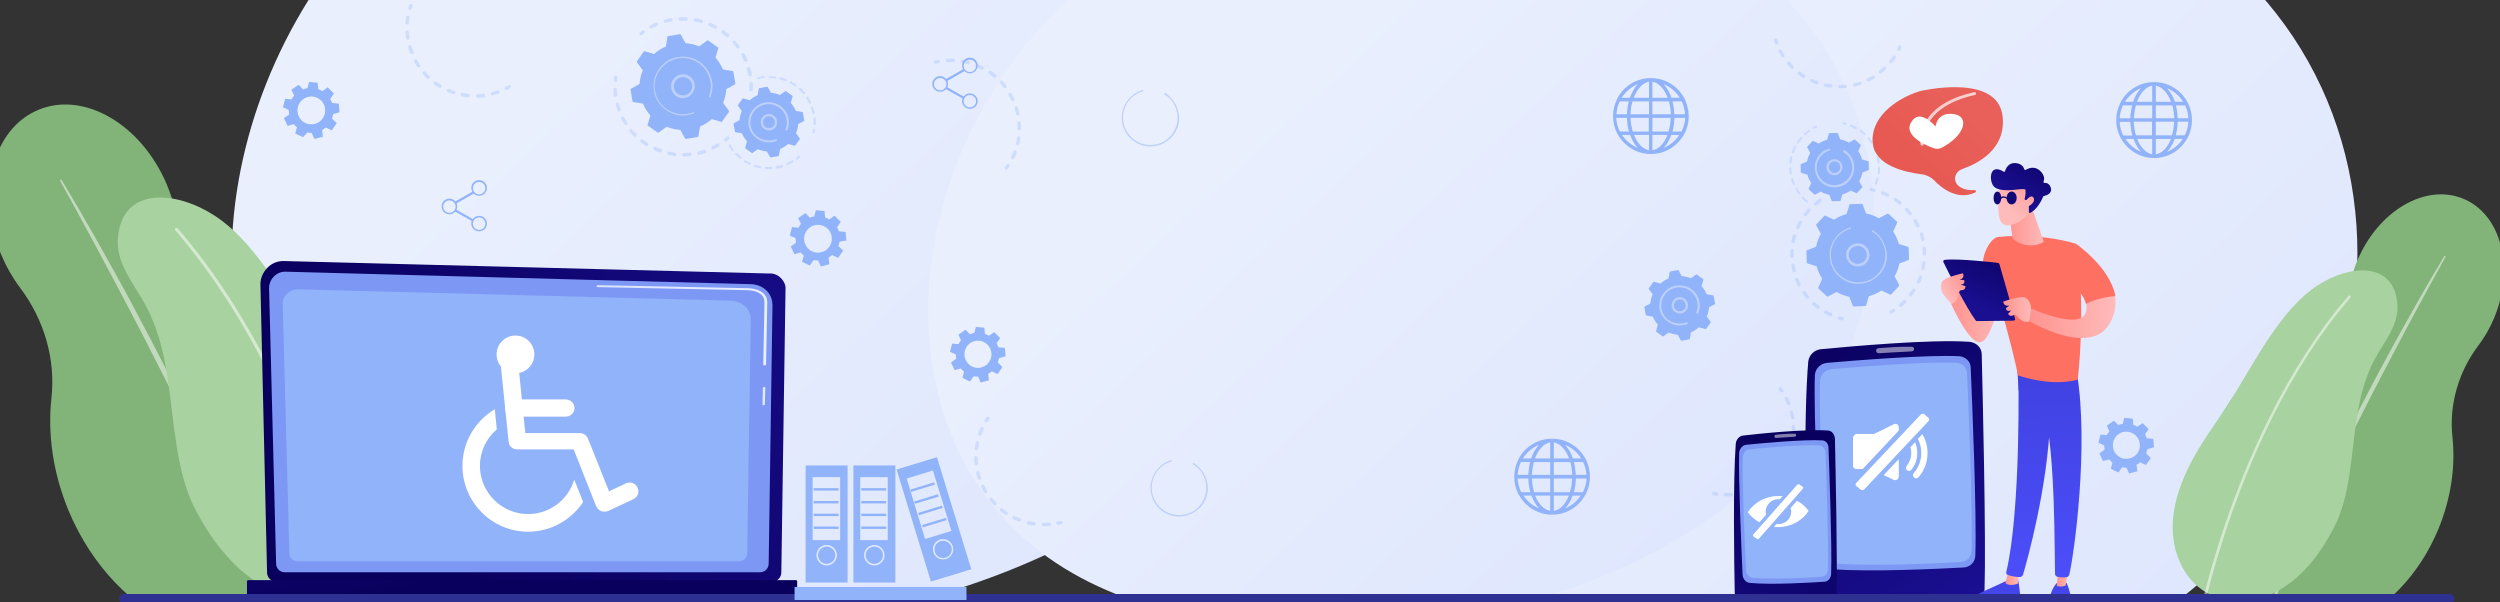 <?xml version="1.0" encoding="utf-8"?>
<!-- Generator: Adobe Illustrator 26.0.2, SVG Export Plug-In . SVG Version: 6.00 Build 0)  -->
<svg version="1.1" id="Layer_1" xmlns="http://www.w3.org/2000/svg" xmlns:xlink="http://www.w3.org/1999/xlink" x="0px" y="0px"
	 viewBox="0 0 1245 300" style="enable-background:new 0 0 1245 300;" xml:space="preserve">
<rect x="0" y="0" width="1245" height="300" fill="#333333" stroke="none"/>
<style type="text/css">
	.st0{fill:url(#SVGID_1_);}
	.st1{fill:url(#SVGID_00000031912975042208479720000012386491926810123167_);}
	.st2{fill:#82B378;}
	.st3{opacity:0.5;fill:#FFFFFF;enable-background:new    ;}
	.st4{fill:#A8D29F;}
	.st5{fill:url(#SVGID_00000100376910653971213880000011160441939600170674_);}
	.st6{opacity:0.3;}
	.st7{fill:#91B3FA;}
	.st8{fill:#BDD0FB;}
	.st9{fill:url(#SVGID_00000057142696101844084720000008716436289532487867_);}
	.st10{fill:#7D97F4;}
	.st11{fill:url(#SVGID_00000108305756752496626880000000885062762667766164_);}
	.st12{fill:url(#SVGID_00000171692962722099278720000014268534893029386389_);}
	.st13{fill:url(#SVGID_00000119092565272847669930000000794983207622173610_);}
	.st14{fill:#FFFFFF;}
	.st15{fill:url(#SVGID_00000098187007238653524480000004751282349797804673_);}
	.st16{fill:url(#SVGID_00000084510395358545537550000014962717010843681980_);}
	.st17{fill:url(#SVGID_00000108300959419471426340000004908798886491719086_);}
	.st18{opacity:0.7;fill:#FFFFFF;enable-background:new    ;}
	.st19{fill:url(#SVGID_00000089547276038604752250000005556094592744174515_);}
	.st20{fill:url(#SVGID_00000163794951360601106370000014691351565219571868_);}
	.st21{fill:url(#SVGID_00000056424468197863886870000007456469795191224507_);}
	.st22{fill:url(#SVGID_00000074424436805029883030000012561287559416942516_);}
	.st23{fill:url(#SVGID_00000174579620842973871000000005745765345167589814_);}
	.st24{fill:url(#SVGID_00000161631408113857155870000004851364850678891172_);}
	.st25{fill:url(#SVGID_00000018224218108770434620000008417322641449604506_);}
	.st26{fill:url(#SVGID_00000030451126745427981480000001910648884687482245_);}
	.st27{fill:url(#SVGID_00000066517410268486526240000015592067597495098795_);}
	.st28{fill:url(#SVGID_00000121959492451641890020000000501938931920191647_);}
	.st29{fill:url(#SVGID_00000098936474109587268720000004035753684977607867_);}
	.st30{fill:url(#SVGID_00000155864331827436506810000003282444589795858101_);}
	.st31{fill:url(#SVGID_00000090255084938930292220000001353814335033625515_);}
	.st32{fill:url(#SVGID_00000135658911601157001970000013195102964100614784_);}
	.st33{fill:url(#SVGID_00000034806090114666454190000015428070465654048685_);}
	.st34{fill:url(#SVGID_00000014617715311443730220000015010551499499458737_);}
	.st35{fill:url(#SVGID_00000161612178821431836580000012189461981962348684_);}
	.st36{fill:url(#SVGID_00000114763323556668392430000018344715635861624716_);}
	.st37{fill:url(#SVGID_00000082340231798789724850000004045749782324365246_);}
	.st38{fill:url(#SVGID_00000046305663591326618340000002937659286787718548_);}
	.st39{fill:none;stroke:#2E3192;stroke-width:5;stroke-linecap:round;stroke-linejoin:round;stroke-miterlimit:10;}
</style>
<g id="Background">
</g>
<g id="Illustration">
	
		<linearGradient id="SVGID_1_" gradientUnits="userSpaceOnUse" x1="1178.962" y1="-168.906" x2="795.611" y2="244.869" gradientTransform="matrix(1 0 0 -1 0 300)">
		<stop  offset="0" style="stop-color:#DAE3FE"/>
		<stop  offset="1" style="stop-color:#E9EFFD"/>
	</linearGradient>
	<path class="st0" d="M1149.9,223.4C1091.7,333.9,938,381.3,817.5,373.3c-32.9-2.2-99-6.7-150.7-46.3
		c-99.2-76.2-83.9-235.4,11-329.1c12.2-12.1,96.9-92.9,228.8-91.9c96.6,0.8,164.4,45.1,172.6,50.6c10.4,7,33.4,23.5,54.1,49.8
		C1182,68.2,1186.3,154.3,1149.9,223.4z"/>
	
		<linearGradient id="SVGID_00000108297253958331531770000011668396849056547482_" gradientUnits="userSpaceOnUse" x1="668.652" y1="-103.654" x2="302.78" y2="291.255" gradientTransform="matrix(1 0 0 -1 0 300)">
		<stop  offset="0" style="stop-color:#DAE3FE"/>
		<stop  offset="1" style="stop-color:#E9EFFD"/>
	</linearGradient>
	<path style="fill:url(#SVGID_00000108297253958331531770000011668396849056547482_);" d="M640.9,169.3
		c-55.6,105.5-202.3,150.8-317.2,143c-31.4-2.1-94.5-6.4-143.8-44.2C85.2,195.5,99.8,43.5,190.4-45.9
		c11.7-11.5,92.5-88.7,218.4-87.7c92.2,0.8,156.9,43,164.8,48.3c9.9,6.7,31.9,22.5,51.6,47.5C671.6,21.2,675.7,103.4,640.9,169.3z"
		/>
	<path class="st2" d="M170.8,197.4c-10.5-25.1-28.1-44.3-47.9-54.9c-17.7-9.4-31.3-25.2-37.5-44.3c-0.6-2-1.4-4-2.2-6
		c-12.6-30.2-41.3-47-64.1-37.5c-22.8,9.5-31.2,41.7-18.6,71.9c2.6,6.2,5.8,11.8,9.5,16.7c11.9,15.8,17.8,35.4,15.6,55.1
		c-1.9,17.6,0.7,36.9,8.5,55.8c11.7,28.1,32.4,48.8,55.1,58.2c8.6,3.6,16.5,8.6,23.2,15c11.2,10.6,26,14.8,38.8,9.5
		c13.8-5.8,21.5-21,20.6-37.9c-0.5-9.6,0.9-19.1,3.8-28.3C182.5,249.2,181.4,222.8,170.8,197.4z"/>
	<path class="st3" d="M30.5,89.3c11.3,18.7,22,37.8,32.5,57c2.6,4.8,5.2,9.6,7.7,14.5l3.8,7.2l3.8,7.3c2.5,4.9,5.1,9.7,7.5,14.6
		l7.3,14.7c4.8,9.8,9.6,19.6,14.2,29.6c2.3,5,4.7,9.9,6.9,14.9l6.7,15c8.7,20.1,16.9,40.4,24,61l-0.9,0.3l-5.9-15.3l-1.5-3.8
		l-1.6-3.8l-3.2-7.6l-3.1-7.6c-1-2.5-2.2-5-3.3-7.5c-2.2-5-4.4-10-6.6-15c-9.1-19.9-18.4-39.6-28.1-59.2C85.9,196,81,186.2,76,176.5
		l-3.7-7.3l-3.8-7.3c-2.5-4.8-5.1-9.7-7.6-14.5c-5.1-9.7-10.2-19.3-15.4-28.9c-5.2-9.6-10.4-19.2-15.7-28.7L30.5,89.3z"/>
	<path class="st4" d="M97.2,253.6c-9.9-19.1-10.4-44.6-14-67.1c-1.9-11.9-4.8-23.4-10.5-34.1c-5.6-10.7-15.1-21-14-33.9
		c2.1-25.9,29-23.6,48.2-11.1c22.2,14.5,37.5,45.3,51.8,68.1c8.6,13.8,19.2,27.3,26.3,41.9c11.7,24.2,12,43.7,3.9,59.7
		c-7.7,15.3-24.6,23.7-41.5,20.6C132.2,294.9,113.2,284.3,97.2,253.6z"/>
	<path class="st3" d="M182.3,328.7C182.3,328.7,182.3,328.7,182.3,328.7c-0.5,0.1-0.9-0.2-0.9-0.7c-0.1-0.3-5.4-32.6-19.6-74.8
		c-13.1-39-36.7-94.6-74.5-138.5c-0.3-0.3-0.3-0.9,0.1-1.1s0.9-0.3,1.1,0.1c38,44,61.7,99.9,74.8,139c14.2,42.4,19.6,74.7,19.6,75.1
		C183,328.2,182.7,328.6,182.3,328.7z"/>
	<path class="st2" d="M1101.7,216.5c8.6-20.7,23.2-36.6,39.5-45.2c14.6-7.7,25.8-20.8,30.9-36.5c0.5-1.7,1.1-3.3,1.8-4.9
		c10.4-24.9,34-38.8,52.9-30.9c18.8,7.8,25.7,34.4,15.3,59.3c-2.1,5.1-4.8,9.7-7.9,13.8c-9.8,13-14.6,29.2-12.9,45.4
		c1.6,14.5-0.6,30.5-7,46c-9.6,23.2-26.7,40.2-45.4,48c-7.1,2.9-13.6,7.1-19.1,12.4c-9.2,8.8-21.5,12.2-32,7.8
		c-11.4-4.7-17.7-17.3-17-31.2c0.4-7.9-0.8-15.8-3.2-23.3C1092,259.2,1092.9,237.4,1101.7,216.5z"/>
	<path class="st3" d="M1217.4,127.3c-9.3,15.4-18.1,31.2-26.8,47c-2.2,4-4.3,7.9-6.4,11.9l-3.2,6l-3.1,6c-2.1,4-4.2,8-6.2,12
		l-6,12.1c-3.9,8.1-7.9,16.2-11.7,24.4c-1.9,4.1-3.9,8.1-5.7,12.3l-5.5,12.4c-7.2,16.6-13.9,33.3-19.8,50.3l0.7,0.3l4.9-12.6
		l1.2-3.2l1.3-3.1l2.6-6.2l2.6-6.2c0.9-2.1,1.8-4.1,2.7-6.2c1.8-4.1,3.6-8.2,5.4-12.4c7.5-16.4,15.2-32.7,23.2-48.8
		c4.1-8,8.1-16.1,12.2-24.1l3.1-6l3.1-6c2.1-4,4.2-8,6.3-12c4.2-8,8.4-15.9,12.7-23.8c4.3-7.9,8.6-15.8,13-23.7L1217.4,127.3z"/>
	<path class="st4" d="M1162.3,262.8c8.2-15.7,8.6-36.8,11.5-55.4c1.6-9.8,3.9-19.3,8.6-28.1c4.6-8.8,12.4-17.3,11.5-28
		c-1.8-21.4-23.9-19.5-39.7-9.2c-18.3,11.9-30.9,37.4-42.7,56.2c-7.1,11.4-15.9,22.5-21.7,34.6c-9.7,20-9.9,36.1-3.2,49.2
		c6.4,12.6,20.3,19.5,34.2,17C1133.5,296.8,1149.2,288.1,1162.3,262.8z"/>
	<path class="st3" d="M1092.2,324.7C1092.2,324.7,1092.2,324.7,1092.2,324.7c0.4,0.1,0.7-0.2,0.8-0.6c0-0.3,4.4-26.9,16.1-61.7
		c10.8-32.1,30.2-78,61.4-114.2c0.2-0.3,0.2-0.7-0.1-0.9c-0.3-0.2-0.7-0.2-0.9,0.1c-31.3,36.3-50.8,82.4-61.7,114.6
		c-11.8,34.9-16.2,61.6-16.2,61.9C1091.6,324.3,1091.8,324.7,1092.2,324.7z"/>
	
		<linearGradient id="SVGID_00000095313330541201276510000013644020253338125712_" gradientUnits="userSpaceOnUse" x1="937.374" y1="-90.868" x2="623.211" y2="248.228" gradientTransform="matrix(1 0 0 -1 0 300)">
		<stop  offset="0" style="stop-color:#DAE3FE"/>
		<stop  offset="1" style="stop-color:#E9EFFD"/>
	</linearGradient>
	<path style="fill:url(#SVGID_00000095313330541201276510000013644020253338125712_);" d="M913.6,189.7
		c-47.7,90.6-173.7,129.4-272.4,122.8c-26.9-1.8-81.2-5.5-123.5-38c-81.3-62.4-68.8-192.9,9-269.7c10-9.9,79.4-76.2,187.5-75.3
		C793.4-69.8,849-33.5,855.7-29c8.5,5.7,27.4,19.3,44.3,40.8C939.9,62.4,943.4,133.1,913.6,189.7z"/>
	<g class="st6">
		<path class="st7" d="M374,45.5c-0.5,0-0.9-0.4-0.8-0.9c0-0.9,0-1.9,0-2.8c0-0.5,0.3-0.9,0.8-0.9c0,0,0,0,0,0
			c0.5,0,0.9,0.4,0.9,0.8c0,1,0,2,0,3C374.9,45.2,374.5,45.5,374,45.5C374,45.5,374,45.5,374,45.5z M372.6,37.3
			c-0.2-0.9-0.4-1.8-0.6-2.7c-0.1-0.5,0.1-0.9,0.6-1.1c0.5-0.1,0.9,0.2,1.1,0.6c0.3,0.9,0.5,1.9,0.7,2.9c0.1,0.5-0.2,0.9-0.7,1
			c0,0-0.1,0-0.1,0C373.1,38,372.7,37.7,372.6,37.3z M370.5,30.2c-0.4-0.9-0.8-1.7-1.2-2.5c-0.2-0.4-0.1-1,0.4-1.2
			c0.4-0.2,1-0.1,1.2,0.4c0.5,0.9,0.9,1.8,1.3,2.7c0.2,0.4,0,1-0.5,1.1c-0.1,0-0.2,0.1-0.3,0.1C371,30.7,370.6,30.5,370.5,30.2z
			 M366.8,23.8c-0.6-0.8-1.1-1.5-1.8-2.2c-0.3-0.4-0.3-0.9,0.1-1.2c0.4-0.3,0.9-0.3,1.2,0.1c0.6,0.7,1.3,1.5,1.9,2.3
			c0.3,0.4,0.2,0.9-0.2,1.2c-0.1,0.1-0.3,0.2-0.5,0.2C367.3,24.2,367,24,366.8,23.8z M361.8,18.4c-0.7-0.6-1.4-1.2-2.2-1.8
			c-0.4-0.3-0.5-0.8-0.2-1.2c0.3-0.4,0.8-0.5,1.2-0.2c0.8,0.6,1.6,1.2,2.3,1.8c0.4,0.3,0.4,0.9,0.1,1.2c-0.2,0.2-0.4,0.3-0.6,0.3
			C362.2,18.6,362,18.5,361.8,18.4z M355.8,14.2c-0.8-0.4-1.7-0.9-2.5-1.2c-0.4-0.2-0.6-0.7-0.5-1.1c0.2-0.4,0.7-0.6,1.1-0.5
			c0.9,0.4,1.8,0.8,2.7,1.3c0.4,0.2,0.6,0.8,0.4,1.2c-0.2,0.3-0.4,0.4-0.7,0.5C356.1,14.3,355.9,14.2,355.8,14.2z M323.5,13.8
			c-0.2-0.4-0.1-1,0.4-1.2c0.9-0.5,1.8-0.9,2.7-1.3c0.4-0.2,1,0,1.1,0.5c0.2,0.4,0,1-0.5,1.1c-0.9,0.4-1.7,0.8-2.5,1.2
			c-0.1,0.1-0.2,0.1-0.4,0.1C324,14.2,323.6,14.1,323.5,13.8z M348.9,11.4c-0.9-0.3-1.8-0.5-2.7-0.6c-0.5-0.1-0.8-0.5-0.7-1
			c0.1-0.5,0.5-0.8,1-0.7c1,0.2,1.9,0.4,2.9,0.7c0.5,0.1,0.7,0.6,0.6,1.1c-0.1,0.4-0.4,0.6-0.8,0.6C349.1,11.5,349,11.5,348.9,11.4z
			 M330.5,10.8c-0.1-0.5,0.2-0.9,0.6-1.1c1-0.3,1.9-0.5,2.9-0.7c0.5-0.1,0.9,0.2,1,0.7c0.1,0.5-0.2,0.9-0.7,1
			c-0.9,0.2-1.8,0.4-2.7,0.6c-0.1,0-0.1,0-0.2,0C330.9,11.5,330.6,11.2,330.5,10.8z M341.6,10.3c-0.9,0-1.9,0-2.8,0
			c-0.5,0-0.9-0.4-0.9-0.8c0-0.5,0.3-0.9,0.8-0.9c0,0,0,0,0,0c1,0,2,0,3,0c0.5,0,0.9,0.4,0.8,0.9C342.5,9.9,342.2,10.3,341.6,10.3
			C341.7,10.3,341.7,10.3,341.6,10.3z"/>
		<path class="st7" d="M319.2,17.6c0.2,0,0.3-0.1,0.5-0.2c0.4-0.3,0.7-0.6,1.1-0.8c0.4-0.3,0.5-0.8,0.2-1.2
			c-0.3-0.4-0.8-0.5-1.2-0.2c-0.4,0.3-0.8,0.6-1.1,0.9c-0.4,0.3-0.4,0.8-0.1,1.2C318.7,17.5,318.9,17.6,319.2,17.6z"/>
	</g>
	<g class="st6">
		<path class="st7" d="M306.5,40.8c0.4,0,0.8-0.4,0.8-0.8c0-0.4,0.1-0.9,0.2-1.3c0.1-0.5-0.3-0.9-0.7-1c-0.5-0.1-0.9,0.3-1,0.7
			c-0.1,0.5-0.1,0.9-0.2,1.4c0,0.5,0.3,0.9,0.8,1C306.4,40.8,306.5,40.8,306.5,40.8z"/>
		<path class="st7" d="M340.6,78c-0.5,0-0.9-0.4-0.9-0.9c0-0.5,0.4-0.9,0.9-0.9c0.9,0,1.8-0.1,2.8-0.2c0.5-0.1,0.9,0.3,1,0.8
			c0,0.5-0.3,0.9-0.8,1c-0.4,0-0.8,0.1-1.2,0.1C341.8,77.9,341.2,77.9,340.6,78z M347.2,76.4c-0.1-0.5,0.2-0.9,0.6-1
			c0.9-0.2,1.8-0.5,2.7-0.8c0.5-0.2,0.9,0.1,1.1,0.6c0.2,0.5-0.1,0.9-0.6,1.1c-0.9,0.3-1.9,0.6-2.8,0.8c-0.1,0-0.1,0-0.1,0
			C347.7,77.1,347.3,76.8,347.2,76.4z M335.9,77.7c-1-0.1-1.9-0.3-2.9-0.5c-0.5-0.1-0.8-0.6-0.7-1c0.1-0.5,0.6-0.8,1-0.7
			c0.9,0.2,1.8,0.3,2.7,0.5c0.5,0.1,0.8,0.5,0.8,1c-0.1,0.4-0.4,0.7-0.8,0.8C336,77.7,336,77.7,335.9,77.7z M354.3,74
			c-0.2-0.4,0-1,0.4-1.2c0.8-0.4,1.6-0.8,2.4-1.3c0.4-0.2,0.9-0.1,1.2,0.3c0.2,0.4,0.1,0.9-0.3,1.2c-0.8,0.5-1.7,1-2.6,1.4
			c-0.1,0.1-0.2,0.1-0.3,0.1C354.7,74.6,354.4,74.4,354.3,74z M328.5,75.9c-0.9-0.3-1.8-0.7-2.7-1.1c-0.4-0.2-0.6-0.7-0.4-1.2
			c0.2-0.4,0.7-0.6,1.2-0.4c0.8,0.4,1.7,0.7,2.6,1c0.5,0.2,0.7,0.7,0.5,1.1c-0.1,0.3-0.4,0.6-0.8,0.6C328.7,76,328.6,76,328.5,75.9z
			 M321.6,72.6c-0.8-0.5-1.6-1.1-2.4-1.7c-0.4-0.3-0.5-0.8-0.2-1.2c0.3-0.4,0.8-0.5,1.2-0.2c0.7,0.6,1.5,1.1,2.3,1.6
			c0.4,0.3,0.5,0.8,0.3,1.2c-0.2,0.2-0.4,0.4-0.7,0.4C322,72.7,321.8,72.7,321.6,72.6z M315.6,67.8c-0.7-0.7-1.4-1.4-2-2.1
			c-0.3-0.4-0.3-0.9,0.1-1.2c0.4-0.3,0.9-0.3,1.2,0.1c0.6,0.7,1.2,1.4,1.9,2c0.3,0.3,0.3,0.9,0,1.2c-0.2,0.2-0.4,0.2-0.6,0.3
			C316.1,68.1,315.8,68,315.6,67.8z M310.9,61.8c-0.5-0.8-1-1.7-1.5-2.5c-0.2-0.4-0.1-1,0.4-1.2c0.4-0.2,1-0.1,1.2,0.4
			c0.4,0.8,0.9,1.6,1.4,2.4c0.3,0.4,0.1,0.9-0.3,1.2c-0.1,0.1-0.3,0.1-0.4,0.1C311.3,62.3,311,62.1,310.9,61.8z M307.5,55
			c-0.3-0.9-0.6-1.8-0.9-2.8c-0.1-0.5,0.2-0.9,0.6-1.1c0.5-0.1,0.9,0.2,1.1,0.6c0.2,0.9,0.5,1.8,0.8,2.6c0.2,0.5-0.1,1-0.5,1.1
			c-0.1,0-0.2,0-0.2,0.1C308,55.6,307.6,55.3,307.5,55z M305.7,47.5c-0.1-0.7-0.2-1.4-0.2-2.1c0-0.3,0-0.5,0-0.8
			c0-0.5,0.3-0.9,0.8-0.9c0.5,0,0.9,0.4,0.9,0.8c0,0.2,0,0.5,0,0.7c0,0.7,0.1,1.4,0.2,2c0.1,0.5-0.3,0.9-0.8,1c0,0,0,0-0.1,0
			C306.2,48.3,305.8,48,305.7,47.5z"/>
		<path class="st7" d="M361.4,70.5c0.2,0,0.3-0.1,0.5-0.2c0.4-0.3,0.7-0.6,1.1-0.9s0.4-0.9,0.1-1.2c-0.3-0.4-0.9-0.4-1.2-0.1
			c-0.3,0.3-0.7,0.6-1,0.9c-0.4,0.3-0.4,0.8-0.1,1.2C360.8,70.4,361.1,70.5,361.4,70.5z"/>
	</g>
	<g>
		<path class="st7" d="M363,55.7c0.1-0.1,0.1-0.3,0-0.5l-2.9-4c0.9-2.1,1.4-4.4,1.6-6.8l4.3-2.4c0.2-0.1,0.2-0.3,0.2-0.4l-1-5.9
			c0-0.2-0.2-0.3-0.3-0.3l-4.9-0.8c-0.9-2.2-2.2-4.2-3.7-5.9l1.4-4.7c0.1-0.2,0-0.3-0.2-0.4l-4.8-3.4c-0.1-0.1-0.3-0.1-0.5,0l-4,2.9
			c-2.1-0.9-4.4-1.4-6.8-1.6l-2.4-4.3c-0.1-0.2-0.3-0.2-0.4-0.2l-5.9,1c-0.2,0-0.3,0.2-0.3,0.3l-0.8,4.9c-2.2,0.9-4.2,2.2-5.9,3.7
			l-4.7-1.4c-0.2-0.1-0.3,0-0.4,0.2l-3.4,4.8c-0.1,0.1-0.1,0.3,0,0.5l2.9,4c-0.9,2.1-1.4,4.4-1.6,6.8l-4.3,2.4
			c-0.2,0.1-0.2,0.3-0.2,0.4l1,5.9c0,0.2,0.2,0.3,0.3,0.3l4.9,0.8c0.9,2.2,2.2,4.2,3.7,5.9l-1.4,4.7c-0.1,0.2,0,0.3,0.2,0.4l4.8,3.4
			c0.1,0.1,0.3,0.1,0.5,0l4-2.9c2.1,0.9,4.4,1.4,6.8,1.6l2.4,4.3c0.1,0.2,0.3,0.2,0.4,0.2l5.9-1c0.2,0,0.3-0.2,0.3-0.3l0.8-4.9
			c2.2-0.9,4.2-2.2,5.9-3.7l4.7,1.4c0.2,0.1,0.3,0,0.4-0.2L363,55.7z"/>
		<g>
			<path class="st8" d="M339.6,48.9c-3.3-0.3-5.7-3.2-5.4-6.4c0.1-1.6,0.9-3,2.1-4.1c1.2-1,2.8-1.5,4.3-1.4c3.3,0.3,5.7,3.2,5.4,6.4
				c-0.3,3-2.7,5.3-5.6,5.5C340.2,48.9,339.9,48.9,339.6,48.9z M337.2,39.5c-0.9,0.8-1.5,1.9-1.6,3.1c-0.2,2.5,1.7,4.7,4.2,4.9
				c2.5,0.2,4.7-1.7,4.9-4.2c0.2-2.5-1.7-4.7-4.2-4.9c-0.2,0-0.5,0-0.7,0C338.9,38.5,337.9,38.8,337.2,39.5z"/>
		</g>
		<g>
			<path class="st8" d="M340.9,57.5c0.5,0,1-0.1,1.5-0.2l0,0c0.2,0,0.3-0.1,0.5-0.1c0.8-0.2,1.5-0.4,2.3-0.6c0,0,0,0,0,0
				c0,0,0.1,0,0.1,0c0.1,0,0.1,0,0.2-0.1c0.1-0.1,0.2-0.2,0.2-0.3c0,0,0-0.1,0-0.1c-0.1-0.2-0.3-0.3-0.5-0.2
				c-0.9,0.4-1.9,0.6-2.9,0.8c-4.9,0.8-9.6-1-12.7-4.5c-1.7-1.9-2.9-4.3-3.4-7c-0.1-0.5-0.1-1-0.2-1.4c-0.2-3.2,0.7-6.3,2.6-9
				c2.2-3,5.4-5,9.1-5.7c7.6-1.3,14.8,3.9,16.1,11.5c0.1,0.5,0.1,0.9,0.2,1.4c0.1,2-0.2,4.1-0.9,6c0,0.1,0,0.1,0,0.2
				c0,0.1,0.1,0.3,0.2,0.3c0.2,0.1,0.4,0,0.5-0.2c0.8-2,1.1-4.1,1-6.3c0-0.5-0.1-1-0.2-1.5c-1.3-8-8.9-13.4-16.9-12.1
				c-3.9,0.6-7.2,2.7-9.5,5.9c-2,2.8-2.9,6.1-2.7,9.4c0,0.5,0.1,1,0.2,1.5c0.6,3.9,2.7,7.2,5.9,9.5
				C334.3,56.8,337.6,57.7,340.9,57.5z"/>
		</g>
	</g>
	<g class="st6">
		<path class="st7" d="M405.1,66.5c0.2,0,0.4-0.2,0.5-0.4c0.1-0.4,0.2-0.9,0.3-1.3c0.1-0.3-0.2-0.6-0.4-0.6
			c-0.3-0.1-0.6,0.2-0.6,0.4c-0.1,0.4-0.2,0.9-0.3,1.3c-0.1,0.3,0.1,0.6,0.4,0.6C405,66.5,405.1,66.5,405.1,66.5z"/>
		<path class="st7" d="M405.6,62.4c-0.3,0-0.5-0.3-0.5-0.6c0-0.7,0-1.5,0-2.3c0-0.2,0-0.3,0-0.5c0-0.3,0.2-0.6,0.5-0.6
			c0.3,0,0.6,0.2,0.6,0.5c0,0.2,0,0.3,0,0.5c0.1,0.8,0.1,1.6,0,2.4C406.1,62.2,405.9,62.4,405.6,62.4
			C405.6,62.4,405.6,62.4,405.6,62.4z M404.6,56.4c-0.2-0.9-0.4-1.8-0.7-2.6c-0.1-0.3,0.1-0.6,0.3-0.7c0.3-0.1,0.6,0.1,0.7,0.3
			c0.3,0.9,0.6,1.8,0.8,2.8c0.1,0.3-0.1,0.6-0.4,0.6c0,0-0.1,0-0.1,0C404.9,56.9,404.7,56.7,404.6,56.4z M402.9,51.3
			c-0.4-0.8-0.9-1.6-1.3-2.4c-0.2-0.3-0.1-0.6,0.2-0.7c0.3-0.2,0.6-0.1,0.7,0.2c0.5,0.8,1,1.6,1.4,2.5c0.1,0.3,0,0.6-0.2,0.7
			c-0.1,0-0.1,0.1-0.2,0.1C403.2,51.6,403,51.5,402.9,51.3z M399.9,46.7c-0.6-0.7-1.2-1.4-1.9-2c-0.2-0.2-0.2-0.5,0-0.8
			c0.2-0.2,0.5-0.2,0.8,0c0.7,0.6,1.4,1.3,2,2.1c0.2,0.2,0.2,0.6-0.1,0.8c-0.1,0.1-0.2,0.1-0.3,0.1C400.2,46.9,400,46.9,399.9,46.7z
			 M395.9,43c-0.7-0.5-1.5-1-2.3-1.5c-0.3-0.1-0.4-0.5-0.2-0.7c0.1-0.3,0.5-0.4,0.7-0.2c0.8,0.5,1.6,1,2.4,1.5
			c0.2,0.2,0.3,0.5,0.1,0.8c-0.1,0.1-0.3,0.2-0.4,0.2C396.1,43.1,396,43.1,395.9,43z M391.1,40.4c-0.8-0.3-1.7-0.6-2.6-0.8
			c-0.3-0.1-0.5-0.4-0.4-0.7s0.4-0.5,0.7-0.4c0.9,0.2,1.8,0.5,2.7,0.9c0.3,0.1,0.4,0.4,0.3,0.7c-0.1,0.2-0.3,0.3-0.5,0.3
			C391.3,40.5,391.2,40.5,391.1,40.4z M385.9,39.1c-0.9-0.1-1.8-0.2-2.7-0.2c-0.3,0-0.5-0.2-0.5-0.5c0-0.3,0.2-0.5,0.5-0.5
			c1,0,1.9,0.1,2.9,0.2c0.3,0,0.5,0.3,0.5,0.6c0,0.3-0.2,0.5-0.5,0.5C385.9,39.1,385.9,39.1,385.9,39.1z M377.1,39.1
			c-0.1-0.3,0.1-0.6,0.4-0.7c0.8-0.2,1.6-0.4,2.4-0.5c0.1,0,0.3,0,0.4-0.1c0.3,0,0.6,0.2,0.6,0.5c0,0.3-0.2,0.6-0.5,0.6
			c-0.1,0-0.2,0-0.4,0c-0.8,0.1-1.6,0.3-2.3,0.4c0,0-0.1,0-0.1,0C377.4,39.5,377.1,39.4,377.1,39.1z"/>
	</g>
	<g class="st6">
		<path class="st7" d="M384.1,84.2c-0.9,0.1-1.9,0-2.8,0c-0.3,0-0.5-0.3-0.5-0.6c0-0.3,0.3-0.5,0.6-0.5c0.9,0.1,1.8,0.1,2.7,0
			c0.3,0,0.6,0.2,0.6,0.5S384.4,84.1,384.1,84.2C384.1,84.2,384.1,84.2,384.1,84.2z M386.3,83.4c-0.1-0.3,0.1-0.6,0.4-0.6
			c0.9-0.2,1.8-0.4,2.6-0.6c0.3-0.1,0.6,0.1,0.7,0.4c0.1,0.3-0.1,0.6-0.4,0.7c-0.9,0.3-1.8,0.5-2.7,0.6c0,0,0,0-0.1,0
			C386.6,83.9,386.3,83.7,386.3,83.4z M378.5,83.8c-0.9-0.2-1.8-0.4-2.7-0.7c-0.3-0.1-0.4-0.4-0.3-0.7c0.1-0.3,0.4-0.4,0.7-0.3
			c0.8,0.3,1.7,0.5,2.6,0.7c0.3,0.1,0.5,0.3,0.4,0.6c-0.1,0.2-0.3,0.4-0.5,0.4C378.6,83.8,378.6,83.8,378.5,83.8z M391.6,81.9
			c-0.1-0.3,0-0.6,0.3-0.7c0.8-0.4,1.6-0.8,2.4-1.2c0.3-0.2,0.6-0.1,0.7,0.2c0.2,0.3,0.1,0.6-0.2,0.7c-0.8,0.5-1.6,0.9-2.5,1.3
			c-0.1,0-0.1,0-0.2,0C391.9,82.3,391.7,82.2,391.6,81.9z M373.2,82c-0.8-0.4-1.7-0.8-2.5-1.3c-0.3-0.2-0.3-0.5-0.2-0.7
			s0.5-0.3,0.7-0.2c0.8,0.5,1.6,0.9,2.4,1.3c0.3,0.1,0.4,0.4,0.3,0.7c-0.1,0.2-0.3,0.3-0.5,0.3C373.4,82.1,373.3,82,373.2,82z
			 M368.4,79c-0.7-0.6-1.4-1.2-2.1-1.9c-0.2-0.2-0.2-0.6,0-0.8c0.2-0.2,0.6-0.2,0.8,0c0.6,0.6,1.3,1.2,2,1.8
			c0.2,0.2,0.3,0.5,0.1,0.8c-0.1,0.1-0.2,0.2-0.4,0.2C368.7,79.2,368.5,79.1,368.4,79z M364.5,75c-0.6-0.7-1.1-1.5-1.6-2.3
			c-0.2-0.3-0.1-0.6,0.2-0.7c0.3-0.2,0.6-0.1,0.7,0.2c0.5,0.8,1,1.5,1.5,2.2c0.2,0.2,0.1,0.6-0.1,0.8c-0.1,0.1-0.2,0.1-0.3,0.1
			C364.8,75.2,364.6,75.2,364.5,75z"/>
		<path class="st7" d="M396.9,79.5c0.1,0,0.2,0,0.3-0.1c0.4-0.3,0.7-0.6,1.1-0.9c0.2-0.2,0.2-0.5,0.1-0.8c-0.2-0.2-0.5-0.2-0.8-0.1
			c-0.3,0.3-0.7,0.6-1,0.8c-0.2,0.2-0.3,0.5-0.1,0.8C396.5,79.4,396.7,79.5,396.9,79.5z"/>
	</g>
	<g>
		<path class="st7" d="M398.3,69.3c0.1-0.1,0.1-0.2,0-0.3l-1.9-2.7c0.6-1.4,1-3,1.1-4.5l2.9-1.6c0.1-0.1,0.2-0.2,0.1-0.3l-0.7-3.9
			c0-0.1-0.1-0.2-0.2-0.2l-3.3-0.6c-0.6-1.5-1.5-2.8-2.5-4l0.9-3.2c0-0.1,0-0.2-0.1-0.3l-3.2-2.3c-0.1-0.1-0.2-0.1-0.3,0l-2.7,1.9
			c-1.4-0.6-3-1-4.5-1.1l-1.6-2.9c-0.1-0.1-0.2-0.2-0.3-0.1l-3.9,0.7c-0.1,0-0.2,0.1-0.2,0.2l-0.6,3.3c-1.5,0.6-2.8,1.5-4,2.5
			l-3.2-0.9c-0.1,0-0.2,0-0.3,0.1l-2.3,3.2c-0.1,0.1-0.1,0.2,0,0.3l1.9,2.7c-0.6,1.4-1,3-1.1,4.5l-2.9,1.6c-0.1,0.1-0.2,0.2-0.1,0.3
			l0.7,3.9c0,0.1,0.1,0.2,0.2,0.2l3.3,0.6c0.6,1.5,1.5,2.8,2.5,4l-0.9,3.2c0,0.1,0,0.2,0.1,0.3l3.2,2.3c0.1,0.1,0.2,0.1,0.3,0
			l2.7-1.9c1.4,0.6,3,1,4.5,1.1l1.6,2.9c0.1,0.1,0.2,0.2,0.3,0.1l3.9-0.7c0.1,0,0.2-0.1,0.2-0.2l0.6-3.3c1.5-0.6,2.8-1.5,4-2.5
			l3.2,0.9c0.1,0,0.2,0,0.3-0.1L398.3,69.3z"/>
		<g>
			<path class="st8" d="M382.6,64.9c-1.1-0.1-2.1-0.6-2.8-1.4c-0.7-0.8-1-1.9-0.9-3c0.2-2.2,2.1-3.9,4.4-3.7
				c2.2,0.2,3.9,2.2,3.7,4.4c-0.1,1.1-0.6,2.1-1.4,2.8c-0.7,0.6-1.5,0.9-2.4,1C383,64.9,382.8,64.9,382.6,64.9z M380,60.6
				c-0.1,0.8,0.2,1.6,0.7,2.2s1.2,1,2,1l0,0c0.8,0.1,1.6-0.2,2.2-0.7c0.6-0.5,1-1.2,1-2c0.1-1.6-1.1-3.1-2.7-3.2c-0.2,0-0.3,0-0.4,0
				C381.3,57.9,380.1,59.1,380,60.6z"/>
		</g>
		<g>
			<path class="st8" d="M383.5,70.9c0.3,0,0.7-0.1,1-0.1c0.7-0.1,1.3-0.3,2-0.5c0,0,0.1,0,0.1,0c0.2-0.1,0.4-0.3,0.3-0.5
				c0-0.1,0-0.1,0-0.2c-0.1-0.3-0.4-0.4-0.7-0.3c-0.6,0.2-1.2,0.4-1.9,0.5l0,0c0,0-0.1,0-0.1,0c-1.5,0.2-3,0.1-4.4-0.4
				c-0.8-0.3-1.5-0.6-2.2-1.1c0,0,0,0,0,0c0,0,0,0-0.1,0c-2-1.4-3.3-3.5-3.7-5.9c-0.1-0.3-0.1-0.6-0.1-0.9c-0.1-2.1,0.5-4.1,1.7-5.8
				c1.4-2,3.5-3.3,5.9-3.7c2.4-0.4,4.8,0.2,6.7,1.6c2,1.4,3.3,3.5,3.7,5.9c0.1,0.3,0.1,0.6,0.1,0.9c0.1,1.3-0.1,2.6-0.6,3.9
				c0,0.1,0,0.2,0,0.2c0,0.2,0.1,0.4,0.3,0.5c0.3,0.1,0.6,0,0.7-0.3c0.5-1.4,0.8-2.9,0.7-4.3c0-0.3-0.1-0.7-0.1-1
				c-0.4-2.7-1.9-5-4.1-6.6c-2.2-1.6-4.9-2.2-7.5-1.8c-2.7,0.4-5,1.9-6.6,4.1c-1.4,1.9-2,4.2-1.9,6.5c0,0.3,0.1,0.7,0.1,1
				C373.8,67.6,378.4,71.2,383.5,70.9z"/>
		</g>
	</g>
	<g>
		<path class="st7" d="M851.9,160.6c0.1-0.1,0.1-0.2,0-0.3l-1.9-2.7c0.6-1.4,1-3,1.1-4.5l2.9-1.6c0.1-0.1,0.2-0.2,0.1-0.3l-0.7-3.9
			c0-0.1-0.1-0.2-0.2-0.2l-3.3-0.6c-0.6-1.5-1.5-2.8-2.5-4l0.9-3.2c0-0.1,0-0.2-0.1-0.3l-3.2-2.3c-0.1-0.1-0.2-0.1-0.3,0l-2.7,1.9
			c-1.4-0.6-3-1-4.5-1.1l-1.6-2.9c-0.1-0.1-0.2-0.2-0.3-0.1l-3.9,0.7c-0.1,0-0.2,0.1-0.2,0.2l-0.6,3.3c-1.5,0.6-2.8,1.5-4,2.5
			l-3.2-0.9c-0.1,0-0.2,0-0.3,0.1l-2.3,3.2c-0.1,0.1-0.1,0.2,0,0.3l1.9,2.7c-0.6,1.4-1,3-1.1,4.5l-2.9,1.6c-0.1,0.1-0.2,0.2-0.1,0.3
			l0.7,3.9c0,0.1,0.1,0.2,0.2,0.2l3.3,0.6c0.6,1.5,1.5,2.8,2.5,4l-0.9,3.2c0,0.1,0,0.2,0.1,0.3l3.2,2.3c0.1,0.1,0.2,0.1,0.3,0
			l2.7-1.9c1.4,0.6,3,1,4.5,1.1l1.6,2.9c0.1,0.1,0.2,0.2,0.3,0.1l3.9-0.7c0.1,0,0.2-0.1,0.2-0.2l0.6-3.3c1.5-0.6,2.8-1.5,4-2.5
			l3.2,0.9c0.1,0,0.2,0,0.3-0.1L851.9,160.6z"/>
		<g>
			<path class="st8" d="M836.2,156.1c-1.1-0.1-2.1-0.6-2.8-1.4c-0.7-0.8-1-1.9-0.9-3c0.2-2.2,2.1-3.9,4.4-3.7
				c2.2,0.2,3.9,2.2,3.7,4.4c-0.1,1.1-0.6,2.1-1.4,2.8c-0.7,0.6-1.5,0.9-2.4,1C836.6,156.1,836.4,156.1,836.2,156.1z M833.6,151.8
				c-0.1,0.8,0.2,1.6,0.7,2.2c0.5,0.6,1.2,1,2,1l0,0c0.8,0.1,1.6-0.2,2.2-0.7s1-1.2,1-2c0.1-1.6-1.1-3.1-2.7-3.2c-0.2,0-0.3,0-0.4,0
				C834.9,149.2,833.7,150.3,833.6,151.8z"/>
		</g>
		<g>
			<path class="st8" d="M837.1,162.1c0.3,0,0.7-0.1,1-0.1c0.7-0.1,1.3-0.3,2-0.5c0,0,0.1,0,0.1,0c0.2-0.1,0.4-0.3,0.3-0.5
				c0-0.1,0-0.1,0-0.2c-0.1-0.3-0.4-0.4-0.7-0.3c-0.6,0.2-1.2,0.4-1.9,0.5l0,0c0,0-0.1,0-0.1,0c-1.5,0.2-3,0.1-4.4-0.4
				c-0.8-0.3-1.5-0.6-2.2-1.1c0,0,0,0,0,0c0,0,0,0-0.1,0c-2-1.4-3.3-3.5-3.7-5.9c-0.1-0.3-0.1-0.6-0.1-0.9c-0.1-2.1,0.5-4.1,1.7-5.8
				c1.4-2,3.5-3.3,5.9-3.7c2.4-0.4,4.8,0.2,6.7,1.6c2,1.4,3.3,3.5,3.7,5.9c0.1,0.3,0.1,0.6,0.1,0.9c0.1,1.3-0.1,2.6-0.6,3.9
				c0,0.1,0,0.2,0,0.2c0,0.2,0.1,0.4,0.3,0.5c0.3,0.1,0.6,0,0.7-0.3c0.5-1.4,0.8-2.9,0.7-4.3c0-0.3-0.1-0.7-0.1-1
				c-0.4-2.7-1.9-5-4.1-6.6s-4.9-2.2-7.5-1.8c-2.7,0.4-5,1.9-6.6,4.1c-1.4,1.9-2,4.2-1.9,6.5c0,0.3,0.1,0.7,0.1,1
				C827.4,158.8,832,162.4,837.1,162.1z"/>
		</g>
	</g>
	<g class="st6">
		<path class="st7" d="M907.1,99.3c0.3,0.4,0.2,0.9-0.2,1.2c-0.7,0.5-1.5,1.1-2.2,1.7c-0.4,0.3-0.9,0.3-1.2-0.1c0,0,0,0,0,0
			c-0.3-0.4-0.3-0.9,0.1-1.2c0.7-0.6,1.5-1.2,2.3-1.8C906.3,98.8,906.7,98.9,907.1,99.3C907,99.2,907.1,99.2,907.1,99.3z
			 M901.5,105.2c-0.6,0.7-1.2,1.4-1.7,2.1c-0.3,0.4-0.8,0.4-1.2,0.2c-0.4-0.3-0.4-0.8-0.2-1.2c0.6-0.8,1.2-1.5,1.8-2.2
			c0.3-0.3,0.8-0.4,1.2-0.1c0,0,0,0,0.1,0.1C901.8,104.4,901.8,104.9,901.5,105.2z M897.3,111.1c-0.4,0.8-0.9,1.6-1.2,2.5
			c-0.2,0.4-0.7,0.6-1.1,0.4c-0.4-0.2-0.6-0.7-0.4-1.1c0.4-0.9,0.8-1.7,1.3-2.6c0.2-0.4,0.7-0.6,1.2-0.3c0.1,0,0.2,0.1,0.2,0.2
			C897.4,110.3,897.5,110.7,897.3,111.1z M894.5,117.7c-0.3,0.9-0.5,1.8-0.7,2.7c-0.1,0.5-0.5,0.8-1,0.7c-0.5-0.1-0.8-0.5-0.7-1
			c0.2-0.9,0.4-1.9,0.7-2.8c0.1-0.5,0.6-0.7,1-0.6c0.2,0,0.3,0.1,0.4,0.3C894.5,117.1,894.6,117.4,894.5,117.7z M893.3,124.8
			c-0.1,0.9-0.1,1.8,0,2.7c0,0.5-0.4,0.9-0.8,0.9c-0.5,0-0.9-0.4-0.9-0.8c0-1,0-1.9,0.1-2.9c0-0.5,0.4-0.8,0.9-0.8
			c0.2,0,0.4,0.1,0.6,0.3C893.2,124.3,893.3,124.5,893.3,124.8z M893.7,131.9c0.1,0.9,0.3,1.8,0.6,2.7c0.1,0.5-0.2,0.9-0.6,1
			c-0.5,0.1-0.9-0.2-1-0.6c-0.2-0.9-0.4-1.9-0.6-2.8c-0.1-0.5,0.2-0.9,0.7-1c0.3,0,0.6,0.1,0.8,0.3
			C893.6,131.6,893.6,131.8,893.7,131.9z M912.5,157.1c-0.2,0.4-0.7,0.6-1.1,0.4c-0.9-0.4-1.7-0.8-2.6-1.3c-0.4-0.2-0.6-0.7-0.3-1.2
			s0.7-0.6,1.2-0.3c0.8,0.4,1.6,0.9,2.4,1.2c0.1,0,0.2,0.1,0.3,0.2C912.6,156.5,912.7,156.8,912.5,157.1z M895.6,138.9
			c0.3,0.8,0.7,1.7,1.1,2.5c0.2,0.4,0,0.9-0.4,1.1s-0.9,0-1.1-0.4c-0.4-0.9-0.8-1.7-1.2-2.6c-0.2-0.4,0-0.9,0.5-1.1
			c0.3-0.1,0.7,0,1,0.2C895.5,138.7,895.6,138.8,895.6,138.9z M906.1,153.5c-0.3,0.4-0.8,0.4-1.2,0.2c-0.8-0.6-1.5-1.2-2.2-1.8
			c-0.3-0.3-0.4-0.8-0.1-1.2c0.3-0.3,0.8-0.4,1.2-0.1c0.7,0.6,1.4,1.2,2.1,1.8c0,0,0.1,0.1,0.1,0.1
			C906.3,152.7,906.3,153.2,906.1,153.5z M899.1,145.2c0.5,0.7,1.1,1.5,1.7,2.2c0.3,0.4,0.3,0.9-0.1,1.2c-0.4,0.3-0.9,0.3-1.2-0.1
			c0,0,0,0,0,0c-0.6-0.7-1.2-1.5-1.8-2.3c-0.3-0.4-0.2-0.9,0.2-1.2C898.2,144.7,898.7,144.8,899.1,145.2
			C899,145.1,899,145.1,899.1,145.2z"/>
		<path class="st7" d="M918,158.2c-0.1-0.1-0.3-0.2-0.4-0.3c-0.4-0.1-0.9-0.2-1.3-0.3c-0.5-0.1-0.9,0.1-1,0.6
			c-0.1,0.5,0.1,0.9,0.6,1s0.9,0.2,1.3,0.4c0.5,0.1,0.9-0.2,1-0.6C918.3,158.6,918.2,158.4,918,158.2z"/>
	</g>
	<g class="st6">
		<path class="st7" d="M943.5,154.1c-0.3-0.3-0.7-0.4-1.1-0.2c-0.4,0.2-0.7,0.5-1.1,0.7c-0.4,0.2-0.5,0.7-0.3,1.2
			c0.2,0.4,0.7,0.5,1.2,0.3c0.4-0.2,0.8-0.5,1.2-0.7c0.4-0.2,0.5-0.8,0.3-1.2C943.6,154.2,943.5,154.2,943.5,154.1z"/>
		<path class="st7" d="M951.9,105.8c0.3,0.4,0.2,0.9-0.1,1.2c-0.4,0.3-0.9,0.2-1.2-0.1c-0.6-0.7-1.1-1.4-1.8-2
			c-0.3-0.3-0.3-0.9,0-1.2c0.3-0.3,0.9-0.3,1.2,0c0.3,0.3,0.5,0.6,0.8,0.9C951.2,104.9,951.6,105.3,951.9,105.8z M946.8,101.6
			c-0.3,0.4-0.8,0.4-1.2,0.1c-0.7-0.6-1.4-1.1-2.2-1.6c-0.4-0.3-0.5-0.8-0.2-1.2c0.3-0.4,0.8-0.5,1.2-0.2c0.8,0.5,1.5,1.1,2.3,1.7
			c0,0,0.1,0.1,0.1,0.1C947.1,100.9,947.1,101.3,946.8,101.6z M954.5,109.6c0.5,0.8,0.9,1.7,1.3,2.5c0.2,0.4,0,0.9-0.4,1.1
			c-0.4,0.2-0.9,0-1.1-0.4c-0.4-0.8-0.8-1.6-1.3-2.4c-0.2-0.4-0.1-0.9,0.3-1.2c0.4-0.2,0.8-0.1,1.1,0.2
			C954.5,109.5,954.5,109.5,954.5,109.6z M940.8,97.6c-0.2,0.4-0.7,0.6-1.1,0.4c-0.8-0.4-1.6-0.8-2.5-1.1c-0.4-0.2-0.6-0.7-0.5-1.1
			c0.2-0.4,0.7-0.6,1.1-0.5c0.9,0.3,1.7,0.7,2.6,1.2c0.1,0,0.2,0.1,0.3,0.2C940.9,96.9,941,97.2,940.8,97.6z M957.6,116.3
			c0.3,0.9,0.5,1.8,0.8,2.7c0.1,0.5-0.2,0.9-0.6,1c-0.5,0.1-0.9-0.2-1-0.6c-0.2-0.9-0.4-1.7-0.7-2.6c-0.1-0.4,0.1-0.9,0.5-1.1
			c0.3-0.1,0.7,0,0.9,0.2C957.5,116.1,957.5,116.2,957.6,116.3z M959.1,123.6c0.1,0.9,0.1,1.9,0.1,2.8c0,0.5-0.4,0.8-0.8,0.9
			c-0.5,0-0.8-0.4-0.9-0.8c0-0.9,0-1.8-0.1-2.7c0-0.5,0.3-0.9,0.8-0.9c0.3,0,0.5,0.1,0.7,0.3C959,123.3,959,123.5,959.1,123.6z
			 M958.9,131.1c-0.1,0.9-0.3,1.9-0.5,2.8c-0.1,0.5-0.5,0.7-1,0.6c-0.5-0.1-0.7-0.5-0.6-1c0.2-0.9,0.3-1.8,0.5-2.7
			c0.1-0.5,0.5-0.8,1-0.7c0.2,0,0.4,0.1,0.5,0.3C958.9,130.6,958.9,130.8,958.9,131.1z M957.2,138.3c-0.3,0.9-0.7,1.8-1.1,2.6
			c-0.2,0.4-0.7,0.6-1.1,0.4c-0.4-0.2-0.6-0.7-0.4-1.1c0.4-0.8,0.7-1.7,1-2.5c0.2-0.4,0.6-0.7,1.1-0.5c0.1,0,0.3,0.1,0.3,0.2
			C957.2,137.7,957.3,138,957.2,138.3z M953.8,145c-0.5,0.8-1.1,1.6-1.6,2.3c-0.3,0.4-0.8,0.4-1.2,0.2c-0.4-0.3-0.4-0.8-0.2-1.2
			c0.5-0.7,1.1-1.5,1.6-2.2c0.2-0.4,0.8-0.5,1.2-0.3c0.1,0,0.1,0.1,0.2,0.2C954,144.3,954.1,144.7,953.8,145z M949.2,150.8
			c-0.5,0.5-1,1-1.5,1.4c-0.2,0.2-0.4,0.3-0.6,0.5c-0.4,0.3-0.9,0.3-1.2-0.1c-0.3-0.4-0.3-0.9,0.1-1.2c0.2-0.2,0.4-0.3,0.5-0.5
			c0.5-0.4,1-0.9,1.5-1.4c0.3-0.3,0.9-0.3,1.2,0c0,0,0,0,0,0C949.5,150,949.5,150.5,949.2,150.8z"/>
		<path class="st7" d="M933.8,94.1c-0.1-0.1-0.3-0.2-0.4-0.3c-0.4-0.1-0.9-0.2-1.4-0.3c-0.5-0.1-0.9,0.2-1,0.7
			c-0.1,0.5,0.2,0.9,0.7,1c0.4,0.1,0.9,0.2,1.3,0.3c0.5,0.1,0.9-0.2,1-0.6C934.1,94.6,934,94.3,933.8,94.1z"/>
	</g>
	<g>
		<path class="st7" d="M921.4,101.7c-0.2,0-0.3,0.1-0.4,0.3l-1.4,4.6c-2.2,0.6-4.3,1.5-6.2,2.8l-4.4-2c-0.2-0.1-0.3,0-0.5,0.1
			l-3.9,4.2c-0.1,0.1-0.1,0.3-0.1,0.5l2.3,4.3c-1.2,2-1.9,4.2-2.4,6.4l-4.5,1.7c-0.2,0.1-0.3,0.2-0.3,0.4l0.2,5.8
			c0,0.2,0.1,0.3,0.3,0.4l4.6,1.4c0.6,2.2,1.5,4.3,2.8,6.2l-2,4.4c-0.1,0.2,0,0.3,0.1,0.5l4.2,3.9c0.1,0.1,0.3,0.1,0.5,0.1l4.3-2.3
			c2,1.2,4.2,1.9,6.4,2.4l1.7,4.5c0.1,0.2,0.2,0.3,0.4,0.3l5.8-0.2c0.2,0,0.3-0.1,0.4-0.3l1.4-4.6c2.2-0.6,4.3-1.5,6.2-2.8l4.4,2
			c0.2,0.1,0.3,0,0.5-0.1l3.9-4.2c0.1-0.1,0.1-0.3,0.1-0.5l-2.3-4.3c1.2-2,1.9-4.2,2.4-6.4l4.5-1.7c0.2-0.1,0.3-0.2,0.3-0.4
			l-0.2-5.8c0-0.2-0.1-0.3-0.3-0.4l-4.6-1.4c-0.6-2.2-1.5-4.3-2.8-6.2l2-4.4c0.1-0.2,0-0.3-0.1-0.5l-4.2-3.9
			c-0.1-0.1-0.3-0.1-0.5-0.1l-4.3,2.3c-2-1.2-4.2-1.9-6.4-2.4l-1.7-4.5c-0.1-0.2-0.2-0.3-0.4-0.3L921.4,101.7z"/>
		<g>
			<path class="st8" d="M930.1,123.8c1.7,2.7,1,6.3-1.7,8c-1.3,0.8-2.9,1.1-4.4,0.8c-1.5-0.3-2.8-1.2-3.7-2.5c-1.7-2.7-1-6.3,1.7-8
				c2.5-1.6,5.7-1.1,7.5,1.1C929.7,123.3,929.9,123.5,930.1,123.8z M924.2,131.3c1.2,0.2,2.4,0,3.4-0.6c2.1-1.3,2.7-4.1,1.3-6.2
				c-1.3-2.1-4.1-2.7-6.2-1.3c-2.1,1.3-2.7,4.1-1.3,6.2c0.1,0.2,0.3,0.4,0.4,0.5C922.5,130.6,923.3,131.1,924.2,131.3z"/>
		</g>
		<g>
			<path class="st8" d="M936,117.6c-0.3-0.4-0.7-0.7-1-1.1l0,0c-0.1-0.1-0.2-0.2-0.3-0.3c-0.6-0.5-1.2-1-1.8-1.4c0,0,0,0,0,0
				c0,0,0,0-0.1,0c0,0-0.1-0.1-0.1-0.1c-0.1-0.1-0.3-0.1-0.4,0c0,0,0,0-0.1,0.1c-0.1,0.2,0,0.4,0.1,0.5c0.8,0.5,1.6,1.1,2.3,1.7
				c3.5,3.3,4.9,8,4.1,12.5c-0.5,2.5-1.6,4.8-3.4,6.8c-0.3,0.3-0.7,0.7-1,1c-2.3,2.1-5.3,3.2-8.5,3.3c-3.6,0.1-7.1-1.2-9.7-3.7
				c-5.5-5.1-5.8-13.7-0.7-19.2c0.3-0.3,0.6-0.7,1-1c1.5-1.3,3.3-2.3,5.2-2.8c0,0,0.1,0,0.1-0.1c0.1-0.1,0.1-0.2,0.1-0.3
				c-0.1-0.2-0.2-0.3-0.4-0.2c-2,0.6-3.9,1.6-5.4,3c-0.4,0.3-0.7,0.7-1,1c-5.4,5.8-5.1,14.8,0.7,20.2c2.8,2.6,6.4,4,10.2,3.8
				c3.3-0.1,6.4-1.3,8.9-3.5c0.4-0.3,0.7-0.7,1.1-1c2.6-2.8,4-6.4,3.8-10.2C939.3,123.2,938.1,120.1,936,117.6z"/>
		</g>
	</g>
	<g class="st6">
		<path class="st7" d="M904.8,62.7c-0.1-0.2-0.4-0.2-0.6-0.1c-0.4,0.2-0.8,0.4-1.2,0.6c-0.3,0.1-0.3,0.5-0.2,0.7
			c0.1,0.3,0.5,0.3,0.7,0.2c0.4-0.2,0.8-0.4,1.1-0.6c0.3-0.1,0.4-0.4,0.3-0.7C904.9,62.8,904.8,62.8,904.8,62.7z"/>
		<path class="st7" d="M901.3,64.8c0.2,0.2,0.1,0.6-0.1,0.7c-0.6,0.4-1.2,0.9-1.7,1.4c-0.1,0.1-0.2,0.2-0.3,0.3
			c-0.2,0.2-0.5,0.2-0.7,0c-0.2-0.2-0.2-0.5,0-0.7c0.1-0.1,0.2-0.2,0.4-0.3c0.6-0.5,1.2-1,1.8-1.4C900.8,64.5,901.1,64.6,901.3,64.8
			C901.3,64.8,901.3,64.8,901.3,64.8z M897.3,69.1c-0.6,0.7-1.1,1.4-1.6,2.1c-0.2,0.2-0.5,0.3-0.7,0.1c-0.2-0.2-0.3-0.5-0.1-0.7
			c0.5-0.8,1.1-1.5,1.7-2.2c0.2-0.2,0.5-0.2,0.7-0.1c0,0,0,0,0.1,0.1C897.5,68.6,897.5,68.9,897.3,69.1z M894.4,73.5
			c-0.4,0.8-0.7,1.6-1,2.4c-0.1,0.3-0.4,0.4-0.7,0.3c-0.3-0.1-0.4-0.4-0.3-0.7c0.3-0.9,0.7-1.7,1.1-2.6c0.1-0.3,0.4-0.4,0.7-0.2
			c0.1,0,0.1,0.1,0.2,0.1C894.4,73.1,894.5,73.3,894.4,73.5z M892.6,78.5c-0.2,0.9-0.3,1.7-0.4,2.6c0,0.3-0.3,0.5-0.6,0.5
			c-0.3,0-0.5-0.3-0.5-0.6c0.1-0.9,0.2-1.8,0.4-2.7c0.1-0.3,0.3-0.5,0.6-0.4c0.1,0,0.2,0.1,0.3,0.2
			C892.6,78.2,892.7,78.4,892.6,78.5z M892.1,83.8c0,0.9,0.1,1.8,0.2,2.6c0,0.3-0.2,0.6-0.4,0.6c-0.3,0-0.6-0.2-0.6-0.4
			c-0.1-0.9-0.2-1.8-0.3-2.8c0-0.3,0.2-0.5,0.5-0.5c0.2,0,0.3,0.1,0.4,0.2C892.1,83.6,892.1,83.7,892.1,83.8z M893,89
			c0.2,0.8,0.5,1.7,0.9,2.5c0.1,0.3,0,0.6-0.3,0.7c-0.3,0.1-0.6,0-0.7-0.3c-0.4-0.8-0.7-1.7-0.9-2.6c-0.1-0.3,0.1-0.6,0.4-0.6
			c0.2-0.1,0.4,0,0.5,0.2C892.9,88.9,892.9,89,893,89z M895,93.9c0.4,0.8,0.9,1.5,1.5,2.2c0.2,0.2,0.1,0.6-0.1,0.7
			c-0.2,0.2-0.6,0.1-0.7-0.1c-0.6-0.7-1.1-1.5-1.5-2.3c-0.1-0.2-0.1-0.6,0.2-0.7C894.5,93.6,894.8,93.7,895,93.9
			C895,93.9,895,93.9,895,93.9z M900.3,100.7c-0.2,0.2-0.5,0.3-0.7,0.1c-0.6-0.5-1.2-1-1.8-1.6c-0.1-0.1-0.2-0.2-0.3-0.3
			c-0.2-0.2-0.2-0.5,0-0.7s0.5-0.2,0.7,0c0.1,0.1,0.2,0.2,0.2,0.2c0.5,0.5,1.1,1.1,1.7,1.5c0,0,0,0,0.1,0.1
			C900.4,100.2,900.4,100.5,900.3,100.7z"/>
	</g>
	<g class="st6">
		<path class="st7" d="M930.9,68.5c0.6,0.7,1.1,1.4,1.6,2.2c0.2,0.2,0.1,0.6-0.1,0.7c-0.2,0.2-0.6,0.1-0.7-0.1
			c-0.5-0.7-1-1.4-1.6-2.1c-0.2-0.2-0.2-0.5,0.1-0.7C930.4,68.2,930.7,68.3,930.9,68.5C930.9,68.5,930.9,68.5,930.9,68.5z M929,67.2
			c-0.2,0.2-0.5,0.2-0.7,0c-0.6-0.6-1.3-1.1-2-1.7c-0.2-0.2-0.3-0.5-0.1-0.7c0.2-0.2,0.5-0.3,0.7-0.1c0.7,0.5,1.5,1.1,2.1,1.7
			c0,0,0,0,0,0C929.2,66.7,929.2,67.1,929,67.2z M933.9,73c0.4,0.8,0.8,1.7,1.1,2.5c0.1,0.3,0,0.6-0.3,0.7c-0.3,0.1-0.6,0-0.7-0.3
			c-0.3-0.8-0.6-1.6-1-2.4c-0.1-0.3,0-0.6,0.2-0.7c0.2-0.1,0.5,0,0.6,0.1C933.8,73,933.9,73,933.9,73z M924.7,64
			c-0.1,0.3-0.5,0.3-0.7,0.2c-0.8-0.4-1.6-0.8-2.4-1.1c-0.3-0.1-0.4-0.4-0.3-0.7c0.1-0.3,0.4-0.4,0.7-0.3c0.8,0.3,1.7,0.7,2.5,1.2
			c0.1,0,0.1,0.1,0.1,0.1C924.8,63.6,924.9,63.8,924.7,64z M935.7,78.2c0.2,0.9,0.3,1.8,0.4,2.7c0,0.3-0.2,0.5-0.5,0.6
			s-0.5-0.2-0.6-0.5c-0.1-0.9-0.2-1.7-0.4-2.6c-0.1-0.3,0.1-0.6,0.4-0.6c0.2,0,0.4,0,0.5,0.2C935.7,78,935.7,78.1,935.7,78.2z
			 M936.3,83.6c0,0.9-0.1,1.8-0.2,2.7c0,0.3-0.3,0.5-0.6,0.4c-0.3,0-0.5-0.3-0.4-0.6c0.1-0.9,0.2-1.7,0.2-2.6c0-0.3,0.2-0.5,0.5-0.5
			c0.2,0,0.3,0.1,0.4,0.2C936.2,83.4,936.3,83.5,936.3,83.6z M935.5,89.1c-0.2,0.9-0.5,1.8-0.9,2.6c-0.1,0.3-0.4,0.4-0.7,0.3
			c-0.3-0.1-0.4-0.4-0.3-0.7c0.3-0.8,0.6-1.6,0.8-2.5c0.1-0.3,0.4-0.4,0.6-0.4c0.1,0,0.2,0.1,0.3,0.2
			C935.5,88.7,935.5,88.9,935.5,89.1z"/>
		<path class="st7" d="M919.7,61.4c-0.1-0.1-0.2-0.1-0.3-0.2c-0.4-0.1-0.9-0.2-1.3-0.3c-0.3-0.1-0.6,0.1-0.6,0.4
			c-0.1,0.3,0.1,0.6,0.4,0.6c0.4,0.1,0.8,0.2,1.2,0.3c0.3,0.1,0.6-0.1,0.6-0.4C919.9,61.7,919.8,61.6,919.7,61.4z"/>
	</g>
	<g>
		<path class="st7" d="M911,66.3c-0.1,0-0.2,0.1-0.2,0.2l-0.9,3.1c-1.5,0.4-2.9,1-4.1,1.9l-2.9-1.3c-0.1,0-0.2,0-0.3,0.1l-2.6,2.8
			c-0.1,0.1-0.1,0.2,0,0.3l1.5,2.8c-0.8,1.3-1.3,2.8-1.6,4.3l-3,1.2c-0.1,0-0.2,0.1-0.2,0.3l0.1,3.9c0,0.1,0.1,0.2,0.2,0.2l3.1,0.9
			c0.4,1.5,1,2.9,1.9,4.1l-1.3,2.9c0,0.1,0,0.2,0.1,0.3l2.8,2.6c0.1,0.1,0.2,0.1,0.3,0l2.8-1.5c1.3,0.8,2.8,1.3,4.3,1.6l1.2,3
			c0,0.1,0.1,0.2,0.3,0.2l3.9-0.1c0.1,0,0.2-0.1,0.2-0.2l0.9-3.1c1.5-0.4,2.9-1,4.1-1.9l2.9,1.3c0.1,0,0.2,0,0.3-0.1l2.6-2.8
			c0.1-0.1,0.1-0.2,0-0.3l-1.5-2.8c0.8-1.3,1.3-2.8,1.6-4.3l3-1.2c0.1,0,0.2-0.1,0.2-0.3l-0.1-3.9c0-0.1-0.1-0.2-0.2-0.2l-3.1-0.9
			c-0.4-1.5-1-2.9-1.9-4.1l1.3-2.9c0-0.1,0-0.2-0.1-0.3l-2.8-2.6c-0.1-0.1-0.2-0.1-0.3,0l-2.8,1.5c-1.3-0.8-2.8-1.3-4.3-1.6l-1.2-3
			c0-0.1-0.1-0.2-0.3-0.2L911,66.3z"/>
		<g>
			<path class="st8" d="M916.9,81.1c0.6,0.9,0.8,1.9,0.5,3c-0.2,1-0.8,1.9-1.7,2.5c-1.8,1.2-4.3,0.7-5.5-1.2
				c-1.2-1.8-0.7-4.3,1.2-5.5c0.9-0.6,1.9-0.8,3-0.5c0.8,0.2,1.6,0.6,2.1,1.3C916.6,80.8,916.8,80.9,916.9,81.1z M915.1,85.7
				c0.7-0.4,1.1-1.1,1.3-1.8c0.2-0.8,0-1.5-0.4-2.2l0,0c-0.4-0.7-1.1-1.1-1.8-1.3c-0.8-0.2-1.5,0-2.2,0.4c-1.3,0.9-1.7,2.7-0.9,4
				c0.1,0.1,0.2,0.2,0.3,0.3C912.3,86.2,913.9,86.5,915.1,85.7z"/>
		</g>
		<g>
			<path class="st8" d="M921,76.8c-0.2-0.2-0.5-0.5-0.7-0.7c-0.5-0.5-1-0.9-1.6-1.2c0,0,0,0-0.1,0c-0.2-0.1-0.4-0.1-0.6,0.1
				c0,0-0.1,0.1-0.1,0.1c-0.1,0.2-0.1,0.6,0.2,0.7c0.5,0.3,1,0.7,1.5,1.1l0,0c0,0,0,0,0.1,0.1c1.1,1,1.9,2.3,2.3,3.7
				c0.2,0.7,0.4,1.5,0.4,2.3c0,0,0,0,0,0c0,0,0,0,0,0.1c0.1,2.4-0.8,4.6-2.4,6.3c-0.2,0.2-0.4,0.4-0.7,0.6c-1.5,1.3-3.4,2.1-5.5,2.2
				c-2.4,0.1-4.6-0.8-6.3-2.4c-1.7-1.6-2.7-3.8-2.8-6.1c-0.1-2.4,0.8-4.6,2.4-6.3c0.2-0.2,0.4-0.4,0.6-0.6c1-0.8,2.1-1.5,3.4-1.8
				c0.1,0,0.1-0.1,0.2-0.1c0.1-0.1,0.2-0.3,0.2-0.5c-0.1-0.3-0.4-0.4-0.6-0.4c-1.4,0.4-2.7,1.1-3.8,2c-0.2,0.2-0.5,0.5-0.7,0.7
				c-1.8,1.9-2.7,4.4-2.6,7.1c0.1,2.6,1.2,5.1,3.1,6.9c1.9,1.8,4.4,2.7,7.1,2.6c2.3-0.1,4.4-0.9,6.1-2.4c0.2-0.2,0.5-0.5,0.7-0.7
				C924.2,86.3,924.2,80.6,921,76.8z"/>
		</g>
	</g>
	<g class="st6">
		<path class="st7" d="M855.7,245.9c0-0.4-0.3-0.8-0.7-0.8c-0.4-0.1-0.9-0.2-1.3-0.2c-0.5-0.1-0.9,0.2-1,0.7c-0.1,0.5,0.2,0.9,0.7,1
			c0.5,0.1,0.9,0.2,1.4,0.3c0.5,0.1,0.9-0.2,1-0.7C855.6,246,855.7,246,855.7,245.9z"/>
		<path class="st7" d="M894,215.3c0,0.5-0.4,0.8-0.9,0.8c-0.5,0-0.8-0.4-0.8-0.9c0-0.9,0.1-1.8,0-2.7c0-0.5,0.4-0.9,0.8-0.9
			s0.9,0.4,0.9,0.8c0,0.4,0,0.8,0,1.2C894.1,214.2,894.1,214.8,894,215.3z M892.9,208.8c-0.5,0.1-0.9-0.2-1-0.7
			c-0.1-0.9-0.3-1.8-0.5-2.6c-0.1-0.5,0.2-0.9,0.6-1c0.5-0.1,0.9,0.2,1,0.6c0.2,0.9,0.4,1.8,0.6,2.8c0,0,0,0.1,0,0.1
			C893.6,208.4,893.3,208.8,892.9,208.8z M893.5,219.9c-0.2,0.9-0.4,1.9-0.7,2.8c-0.1,0.5-0.6,0.7-1,0.6c-0.5-0.1-0.7-0.6-0.6-1
			c0.2-0.9,0.5-1.7,0.6-2.6c0.1-0.5,0.5-0.8,1-0.7c0.4,0.1,0.7,0.4,0.7,0.8C893.5,219.8,893.5,219.8,893.5,219.9z M891.1,201.8
			c-0.4,0.2-0.9,0-1.1-0.5c-0.3-0.8-0.7-1.7-1.1-2.5c-0.2-0.4,0-0.9,0.4-1.1s0.9,0,1.1,0.4c0.4,0.8,0.8,1.7,1.2,2.6
			c0,0.1,0.1,0.2,0.1,0.3C891.7,201.4,891.5,201.7,891.1,201.8z M891.2,227c-0.4,0.9-0.8,1.7-1.2,2.5c-0.2,0.4-0.7,0.6-1.1,0.3
			c-0.4-0.2-0.6-0.7-0.3-1.1c0.4-0.8,0.8-1.6,1.2-2.4c0.2-0.4,0.7-0.6,1.1-0.4c0.3,0.1,0.5,0.5,0.5,0.8
			C891.3,226.8,891.3,226.9,891.2,227z M887.5,233.4c-0.6,0.8-1.2,1.5-1.8,2.2c-0.3,0.4-0.8,0.4-1.2,0.1c-0.4-0.3-0.4-0.8-0.1-1.2
			c0.6-0.7,1.2-1.4,1.7-2.1c0.3-0.4,0.8-0.5,1.2-0.2c0.2,0.2,0.3,0.4,0.3,0.7C887.7,233.1,887.6,233.3,887.5,233.4z M882.5,238.9
			c-0.7,0.6-1.5,1.2-2.2,1.8c-0.4,0.3-0.9,0.2-1.2-0.2c-0.3-0.4-0.2-0.9,0.2-1.2c0.7-0.5,1.4-1.1,2.1-1.7c0.4-0.3,0.9-0.3,1.2,0.1
			c0.1,0.2,0.2,0.4,0.2,0.6C882.8,238.5,882.7,238.7,882.5,238.9z M876.3,243.2c-0.8,0.5-1.7,0.9-2.6,1.2c-0.4,0.2-0.9,0-1.1-0.4
			c-0.2-0.4,0-0.9,0.4-1.1c0.8-0.4,1.6-0.8,2.4-1.2c0.4-0.2,0.9-0.1,1.1,0.3c0.1,0.1,0.1,0.3,0.1,0.4
			C876.8,242.7,876.6,243,876.3,243.2z M869.4,246c-0.9,0.3-1.8,0.5-2.8,0.7c-0.5,0.1-0.9-0.2-1-0.7c-0.1-0.5,0.2-0.9,0.7-1
			c0.9-0.2,1.8-0.4,2.6-0.6c0.5-0.1,0.9,0.1,1,0.6c0,0.1,0,0.2,0,0.2C870.1,245.5,869.8,245.9,869.4,246z M862.1,247.2
			c-0.7,0-1.4,0.1-2.1,0c-0.2,0-0.5,0-0.7,0c-0.5,0-0.8-0.4-0.8-0.9c0-0.5,0.4-0.8,0.9-0.8c0.2,0,0.5,0,0.7,0c0.7,0,1.3,0,2,0
			c0.5,0,0.9,0.3,0.9,0.8c0,0,0,0,0,0.1C862.9,246.8,862.6,247.2,862.1,247.2z"/>
		<path class="st7" d="M888.2,194.6c0-0.2,0-0.3-0.2-0.5c-0.3-0.4-0.5-0.8-0.8-1.1c-0.3-0.4-0.8-0.4-1.2-0.2
			c-0.4,0.3-0.4,0.8-0.2,1.2c0.3,0.4,0.5,0.7,0.8,1.1c0.3,0.4,0.8,0.5,1.2,0.2C888.1,195.2,888.2,194.9,888.2,194.6z"/>
	</g>
	<g class="st6">
		<path class="st7" d="M490.8,210.2c0.4,0.2,0.8,0,1.1-0.3c0.2-0.4,0.5-0.8,0.7-1.1c0.3-0.4,0.2-0.9-0.2-1.2
			c-0.4-0.3-0.9-0.2-1.2,0.2c-0.3,0.4-0.5,0.8-0.8,1.2c-0.3,0.4-0.1,0.9,0.3,1.2C490.7,210.2,490.8,210.2,490.8,210.2z"/>
		<path class="st7" d="M504.7,258.6c-0.4-0.2-0.6-0.7-0.4-1.2c0.2-0.4,0.7-0.6,1.2-0.4c0.8,0.4,1.7,0.8,2.5,1.1
			c0.4,0.2,0.7,0.7,0.5,1.1c-0.2,0.5-0.7,0.7-1.1,0.5c-0.4-0.1-0.8-0.3-1.1-0.5C505.8,259.1,505.3,258.9,504.7,258.6z M511.3,260.1
			c0.1-0.5,0.6-0.8,1-0.6c0.9,0.2,1.8,0.4,2.7,0.5c0.5,0.1,0.8,0.5,0.7,1c-0.1,0.5-0.5,0.8-1,0.7c-1-0.1-1.9-0.3-2.9-0.5
			c-0.1,0-0.1,0-0.1,0C511.4,261,511.2,260.6,511.3,260.1z M500.6,256.3c-0.8-0.5-1.6-1.1-2.4-1.7c-0.4-0.3-0.4-0.8-0.1-1.2
			c0.3-0.4,0.8-0.4,1.2-0.1c0.7,0.6,1.5,1.1,2.2,1.6c0.4,0.3,0.5,0.8,0.2,1.2c-0.2,0.4-0.7,0.5-1.1,0.3
			C500.7,256.3,500.7,256.3,500.6,256.3z M518.7,261.2c0-0.5,0.4-0.9,0.9-0.9c0.9,0,1.9,0,2.8-0.1c0.5,0,0.9,0.3,0.9,0.8
			c0,0.5-0.3,0.9-0.8,0.9c-1,0.1-1.9,0.1-2.9,0.1c-0.1,0-0.2,0-0.3-0.1C518.9,261.9,518.7,261.6,518.7,261.2z M494.8,251.4
			c-0.7-0.7-1.3-1.4-1.9-2.2c-0.3-0.4-0.2-0.9,0.1-1.2c0.4-0.3,0.9-0.2,1.2,0.1c0.6,0.7,1.2,1.4,1.8,2.1c0.3,0.3,0.3,0.9,0,1.2
			c-0.3,0.3-0.6,0.3-0.9,0.2C495,251.5,494.9,251.5,494.8,251.4z M490.1,245.3c-0.5-0.8-1-1.7-1.4-2.6c-0.2-0.4,0-1,0.4-1.2
			c0.4-0.2,1,0,1.2,0.4c0.4,0.8,0.9,1.6,1.3,2.4c0.3,0.4,0.1,0.9-0.3,1.2c-0.3,0.2-0.5,0.2-0.8,0.1
			C490.4,245.6,490.2,245.5,490.1,245.3z M486.9,238.4c-0.3-0.9-0.6-1.9-0.8-2.8c-0.1-0.5,0.2-0.9,0.6-1.1c0.5-0.1,0.9,0.2,1.1,0.6
			c0.2,0.9,0.5,1.8,0.8,2.7c0.2,0.5-0.1,0.9-0.6,1.1c-0.2,0.1-0.4,0.1-0.6,0C487.2,238.8,487,238.6,486.9,238.4z M485.3,230.9
			c-0.1-1-0.2-1.9-0.2-2.9c0-0.5,0.4-0.9,0.9-0.9c0.5,0,0.9,0.4,0.9,0.9c0,0.9,0.1,1.8,0.2,2.8c0.1,0.5-0.3,0.9-0.8,1
			c-0.2,0-0.3,0-0.4-0.1C485.6,231.5,485.3,231.2,485.3,230.9z M485.4,223.3c0.1-1,0.3-1.9,0.5-2.9c0.1-0.5,0.6-0.8,1-0.7
			c0.5,0.1,0.8,0.6,0.7,1c-0.2,0.9-0.3,1.8-0.4,2.7c-0.1,0.5-0.5,0.8-1,0.8c-0.1,0-0.2,0-0.2-0.1C485.5,224,485.3,223.7,485.4,223.3
			z M487.1,215.8c0.2-0.7,0.5-1.3,0.8-2c0.1-0.2,0.2-0.5,0.3-0.7c0.2-0.4,0.7-0.6,1.2-0.4c0.4,0.2,0.6,0.7,0.4,1.2
			c-0.1,0.2-0.2,0.4-0.3,0.7c-0.3,0.6-0.5,1.3-0.7,1.9c-0.2,0.5-0.7,0.7-1.1,0.5c0,0,0,0-0.1,0C487.2,216.7,487,216.3,487.1,215.8z"
			/>
		<path class="st7" d="M526.6,261.3c0.2,0.1,0.3,0.1,0.5,0.1c0.5-0.1,0.9-0.2,1.4-0.3c0.5-0.1,0.7-0.6,0.6-1.1
			c-0.1-0.5-0.6-0.7-1.1-0.6c-0.4,0.1-0.9,0.2-1.3,0.3c-0.5,0.1-0.8,0.6-0.7,1C526.2,260.9,526.4,261.2,526.6,261.3z"/>
	</g>
	<g class="st6">
		<path class="st7" d="M885.2,22c0.4-0.2,0.5-0.6,0.4-1c-0.1-0.4-0.3-0.8-0.4-1.2c-0.1-0.4-0.6-0.7-1.1-0.6
			c-0.4,0.1-0.7,0.6-0.6,1.1c0.1,0.4,0.3,0.9,0.4,1.3c0.2,0.4,0.6,0.7,1.1,0.5C885.1,22.1,885.2,22.1,885.2,22z"/>
		<path class="st7" d="M930.7,40.5c-0.4,0.2-0.9,0-1.1-0.4c-0.2-0.4,0-0.9,0.4-1.1c0.8-0.4,1.6-0.8,2.4-1.3c0.4-0.2,0.9-0.1,1.2,0.3
			s0.1,0.9-0.3,1.2c-0.3,0.2-0.7,0.4-1,0.6C931.7,40,931.2,40.3,930.7,40.5z M935.8,36.4c-0.3-0.4-0.2-0.9,0.1-1.2
			c0.7-0.6,1.4-1.2,2-1.8c0.3-0.3,0.9-0.3,1.2,0c0.3,0.3,0.3,0.9,0,1.2c-0.7,0.6-1.4,1.3-2.1,1.9c0,0-0.1,0.1-0.1,0.1
			C936.5,36.8,936.1,36.8,935.8,36.4z M926.4,42.3c-0.9,0.3-1.8,0.6-2.7,0.8c-0.5,0.1-0.9-0.2-1-0.6c-0.1-0.5,0.2-0.9,0.6-1
			c0.9-0.2,1.7-0.5,2.6-0.7c0.4-0.1,0.9,0.1,1.1,0.5c0.1,0.4,0,0.8-0.4,1C926.5,42.3,926.5,42.3,926.4,42.3z M941.1,31.4
			c-0.4-0.3-0.4-0.8-0.1-1.2c0.6-0.7,1.1-1.4,1.6-2.2c0.3-0.4,0.8-0.5,1.2-0.2s0.5,0.8,0.2,1.2c-0.5,0.8-1.1,1.6-1.7,2.3
			c-0.1,0.1-0.2,0.2-0.3,0.2C941.7,31.7,941.3,31.7,941.1,31.4z M919.1,43.8c-0.9,0.1-1.9,0.1-2.8,0.2c-0.5,0-0.9-0.4-0.9-0.8
			c0-0.5,0.4-0.9,0.8-0.9c0.9,0,1.8-0.1,2.7-0.1c0.5,0,0.9,0.3,0.9,0.8c0,0.3-0.1,0.7-0.4,0.8C919.4,43.8,919.3,43.8,919.1,43.8z
			 M911.7,43.7c-0.9-0.1-1.9-0.3-2.8-0.5c-0.5-0.1-0.7-0.5-0.7-1c0.1-0.5,0.5-0.7,1-0.7c0.9,0.2,1.8,0.3,2.7,0.4
			c0.5,0.1,0.8,0.5,0.7,0.9c0,0.3-0.2,0.5-0.4,0.6C912.1,43.7,911.9,43.7,911.7,43.7z M904.5,42c-0.9-0.3-1.8-0.7-2.6-1.1
			c-0.4-0.2-0.6-0.7-0.4-1.1s0.7-0.6,1.1-0.4c0.8,0.4,1.7,0.7,2.5,1c0.4,0.2,0.7,0.6,0.5,1.1c-0.1,0.2-0.2,0.4-0.4,0.5
			C904.9,42.1,904.7,42.1,904.5,42z M897.8,38.7c-0.8-0.5-1.6-1-2.3-1.6c-0.4-0.3-0.4-0.8-0.2-1.2c0.3-0.4,0.8-0.4,1.2-0.2
			c0.7,0.5,1.5,1.1,2.2,1.5c0.4,0.2,0.5,0.8,0.3,1.2c-0.1,0.1-0.2,0.2-0.3,0.3C898.4,38.9,898,38.9,897.8,38.7z M891.9,34.1
			c-0.7-0.7-1.3-1.4-1.9-2.1c-0.3-0.4-0.3-0.9,0.1-1.2c0.4-0.3,0.9-0.3,1.2,0.1c0.6,0.7,1.2,1.4,1.8,2c0.3,0.3,0.3,0.9,0,1.2
			c-0.1,0.1-0.1,0.1-0.2,0.1C892.6,34.4,892.2,34.4,891.9,34.1z M887.3,28.3c-0.4-0.6-0.7-1.2-1.1-1.8c-0.1-0.2-0.2-0.4-0.4-0.7
			c-0.2-0.4-0.1-0.9,0.4-1.1c0.4-0.2,0.9-0.1,1.1,0.4c0.1,0.2,0.2,0.4,0.3,0.6c0.3,0.6,0.7,1.2,1,1.7c0.2,0.4,0.1,0.9-0.3,1.2
			c0,0,0,0,0,0C888,28.8,887.5,28.7,887.3,28.3z"/>
		<path class="st7" d="M945.9,25.4c0.1-0.1,0.3-0.2,0.4-0.4c0.2-0.4,0.4-0.8,0.6-1.3c0.2-0.4,0-0.9-0.4-1.1c-0.4-0.2-0.9,0-1.1,0.4
			c-0.2,0.4-0.4,0.8-0.6,1.2c-0.2,0.4,0,0.9,0.4,1.1C945.4,25.5,945.7,25.5,945.9,25.4z"/>
	</g>
	<g class="st6">
		<path class="st7" d="M502.4,81.7c-0.4-0.2-0.8,0-1.1,0.3c-0.2,0.4-0.5,0.8-0.8,1.1c-0.3,0.4-0.2,0.9,0.2,1.2
			c0.4,0.3,0.9,0.2,1.2-0.2c0.3-0.4,0.5-0.8,0.8-1.2c0.3-0.4,0.2-0.9-0.3-1.2C502.5,81.7,502.5,81.7,502.4,81.7z"/>
		<path class="st7" d="M489.5,33c0.4,0.2,0.6,0.7,0.4,1.2c-0.2,0.4-0.7,0.6-1.2,0.4c-0.8-0.4-1.7-0.8-2.5-1.1
			c-0.4-0.2-0.7-0.7-0.5-1.1s0.7-0.7,1.1-0.5c0.4,0.2,0.7,0.3,1.1,0.5C488.5,32.5,489,32.7,489.5,33z M483,31.3
			c-0.1,0.5-0.6,0.7-1.1,0.6c-0.9-0.2-1.8-0.4-2.7-0.6c-0.5-0.1-0.8-0.5-0.7-1s0.5-0.8,1-0.7c1,0.2,1.9,0.4,2.9,0.6
			c0.1,0,0.1,0,0.1,0.1C482.9,30.5,483.1,30.9,483,31.3z M493.6,35.4c0.8,0.6,1.6,1.1,2.3,1.8c0.4,0.3,0.4,0.9,0.1,1.2
			c-0.3,0.4-0.9,0.4-1.2,0.1c-0.7-0.6-1.5-1.2-2.2-1.7c-0.4-0.3-0.5-0.8-0.2-1.2c0.2-0.4,0.7-0.5,1.1-0.3
			C493.5,35.3,493.5,35.4,493.6,35.4z M475.6,30.1c0,0.5-0.4,0.9-0.9,0.8c-0.9,0-1.9,0-2.8,0c-0.5,0-0.9-0.3-0.9-0.8
			c0-0.5,0.3-0.9,0.8-0.9c1-0.1,1.9-0.1,2.9,0c0.1,0,0.2,0,0.3,0.1C475.4,29.4,475.6,29.8,475.6,30.1z M499.3,40.4
			c0.7,0.7,1.3,1.5,1.9,2.2c0.3,0.4,0.2,0.9-0.2,1.2c-0.4,0.3-0.9,0.2-1.2-0.2c-0.6-0.7-1.2-1.4-1.8-2.1c-0.3-0.4-0.3-0.9,0.1-1.2
			c0.3-0.2,0.6-0.3,0.9-0.2C499.1,40.3,499.2,40.3,499.3,40.4z M503.8,46.6c0.5,0.8,0.9,1.7,1.4,2.6c0.2,0.4,0,1-0.4,1.2
			c-0.4,0.2-1,0-1.2-0.4c-0.4-0.8-0.8-1.7-1.3-2.5c-0.2-0.4-0.1-0.9,0.3-1.2c0.3-0.1,0.5-0.2,0.8,0
			C503.6,46.3,503.7,46.4,503.8,46.6z M506.9,53.6c0.3,0.9,0.5,1.9,0.8,2.8c0.1,0.5-0.2,0.9-0.7,1s-0.9-0.2-1-0.7
			c-0.2-0.9-0.4-1.8-0.7-2.7c-0.1-0.5,0.1-0.9,0.6-1.1c0.2-0.1,0.4-0.1,0.6,0C506.6,53.1,506.8,53.3,506.9,53.6z M508.4,61.1
			c0.1,1,0.1,1.9,0.1,2.9c0,0.5-0.4,0.9-0.9,0.9s-0.9-0.4-0.9-0.9c0-0.9,0-1.9-0.1-2.8c0-0.5,0.3-0.9,0.8-0.9c0.2,0,0.3,0,0.4,0.1
			C508.1,60.5,508.3,60.8,508.4,61.1z M508.2,68.7c-0.1,1-0.3,1.9-0.5,2.9c-0.1,0.5-0.6,0.8-1,0.7c-0.5-0.1-0.8-0.6-0.7-1
			c0.2-0.9,0.4-1.8,0.5-2.7c0.1-0.5,0.5-0.8,1-0.7c0.1,0,0.2,0,0.2,0.1C508,68,508.2,68.3,508.2,68.7z M506.3,76.1
			c-0.3,0.7-0.5,1.3-0.8,2c-0.1,0.2-0.2,0.5-0.3,0.7c-0.2,0.4-0.7,0.6-1.2,0.4c-0.4-0.2-0.6-0.7-0.4-1.2c0.1-0.2,0.2-0.4,0.3-0.7
			c0.3-0.6,0.5-1.3,0.8-1.9c0.2-0.5,0.7-0.7,1.1-0.5c0,0,0,0,0.1,0C506.2,75.2,506.4,75.7,506.3,76.1z"/>
		<path class="st7" d="M467.6,29.9c-0.2-0.1-0.3-0.1-0.5-0.1c-0.5,0.1-0.9,0.2-1.4,0.3c-0.5,0.1-0.8,0.6-0.6,1
			c0.1,0.5,0.6,0.8,1,0.6c0.4-0.1,0.9-0.2,1.3-0.3c0.5-0.1,0.8-0.6,0.7-1C468.1,30.2,467.9,30,467.6,29.9z"/>
	</g>
	<g class="st6">
		<path class="st7" d="M204.1,5c0.4,0.1,0.8-0.2,0.9-0.6c0.1-0.4,0.3-0.9,0.4-1.3c0.2-0.5-0.1-1-0.5-1.1s-1,0.1-1.1,0.5
			c-0.2,0.5-0.3,0.9-0.4,1.4c-0.1,0.5,0.1,0.9,0.6,1.1C204,5,204,5,204.1,5z"/>
		<path class="st7" d="M230.2,48c-0.5-0.1-0.8-0.5-0.7-1c0.1-0.5,0.5-0.8,1-0.7c0.9,0.2,1.8,0.3,2.7,0.4c0.5,0,0.8,0.5,0.8,1
			c-0.1,0.5-0.5,0.8-1,0.8c-0.4,0-0.8-0.1-1.2-0.1C231.4,48.2,230.8,48.1,230.2,48z M237,47.8c0-0.5,0.4-0.9,0.8-0.9
			c0.9,0,1.9-0.1,2.8-0.2c0.5-0.1,0.9,0.3,1,0.8c0.1,0.5-0.3,0.9-0.8,1c-1,0.1-1.9,0.2-2.9,0.2c-0.1,0-0.1,0-0.2,0
			C237.3,48.5,237,48.2,237,47.8z M225.7,46.9c-0.9-0.3-1.8-0.7-2.7-1c-0.4-0.2-0.6-0.7-0.5-1.1c0.2-0.4,0.7-0.6,1.1-0.5
			c0.8,0.4,1.7,0.7,2.6,1c0.5,0.2,0.7,0.6,0.6,1.1c-0.1,0.4-0.5,0.6-0.9,0.6C225.8,46.9,225.7,46.9,225.7,46.9z M244.4,46.9
			c-0.1-0.5,0.2-0.9,0.6-1.1c0.9-0.2,1.8-0.5,2.6-0.8c0.5-0.2,1,0.1,1.1,0.5c0.2,0.5-0.1,1-0.5,1.1c-0.9,0.3-1.9,0.6-2.8,0.9
			c-0.1,0-0.2,0-0.3,0C244.8,47.5,244.5,47.2,244.4,46.9z M218.7,43.7c-0.8-0.5-1.6-1-2.4-1.6c-0.4-0.3-0.5-0.8-0.2-1.2
			c0.3-0.4,0.8-0.5,1.2-0.2c0.7,0.5,1.5,1.1,2.3,1.5c0.4,0.3,0.5,0.8,0.3,1.2c-0.2,0.3-0.5,0.5-0.9,0.4
			C218.9,43.8,218.8,43.7,218.7,43.7z M212.6,39c-0.7-0.7-1.4-1.4-2-2.1c-0.3-0.4-0.3-0.9,0.1-1.2c0.4-0.3,0.9-0.3,1.2,0.1
			c0.6,0.7,1.3,1.4,1.9,2c0.4,0.3,0.4,0.9,0,1.2c-0.2,0.2-0.5,0.3-0.7,0.3C212.9,39.3,212.8,39.2,212.6,39z M207.7,33.2
			c-0.5-0.8-1.1-1.6-1.5-2.5c-0.2-0.4-0.1-1,0.3-1.2s1-0.1,1.2,0.3c0.4,0.8,0.9,1.6,1.4,2.4c0.3,0.4,0.2,0.9-0.2,1.2
			c-0.2,0.1-0.4,0.2-0.6,0.1C208.1,33.5,207.9,33.4,207.7,33.2z M204.2,26.4c-0.4-0.9-0.7-1.8-0.9-2.8c-0.1-0.5,0.1-0.9,0.6-1.1
			c0.5-0.1,0.9,0.1,1.1,0.6c0.3,0.9,0.6,1.8,0.9,2.6c0.2,0.5-0.1,1-0.5,1.1c-0.1,0.1-0.3,0.1-0.4,0.1
			C204.6,26.9,204.3,26.7,204.2,26.4z M202.2,19c-0.1-1-0.2-1.9-0.3-2.9c0-0.5,0.3-0.9,0.8-0.9c0.5,0,0.9,0.3,0.9,0.8
			c0.1,0.9,0.2,1.8,0.3,2.8c0.1,0.5-0.3,0.9-0.7,1c-0.1,0-0.2,0-0.2,0C202.6,19.7,202.3,19.4,202.2,19z M201.9,11.4
			c0.1-0.7,0.1-1.4,0.2-2.1c0-0.3,0.1-0.5,0.1-0.8c0.1-0.5,0.5-0.8,1-0.7c0.5,0.1,0.8,0.5,0.7,1c0,0.2-0.1,0.5-0.1,0.7
			c-0.1,0.7-0.2,1.4-0.2,2c0,0.5-0.5,0.8-0.9,0.8c0,0,0,0-0.1,0C202.2,12.3,201.9,11.8,201.9,11.4z"/>
		<path class="st7" d="M252.1,44.8c0.2,0,0.4,0,0.5-0.1c0.4-0.2,0.8-0.4,1.3-0.7c0.4-0.2,0.6-0.8,0.3-1.2c-0.2-0.4-0.8-0.6-1.2-0.3
			c-0.4,0.2-0.8,0.4-1.2,0.7c-0.4,0.2-0.6,0.7-0.4,1.2C251.5,44.6,251.8,44.8,252.1,44.8z"/>
	</g>
	<g>
		<g>
			<path class="st8" d="M597.8,233.5c-0.3-0.4-0.7-0.7-1-1.1l0,0c-0.1-0.1-0.2-0.2-0.3-0.3c-0.6-0.5-1.2-1-1.8-1.4c0,0,0,0,0,0
				c0,0,0,0-0.1,0c0,0-0.1-0.1-0.1-0.1c-0.1-0.1-0.3-0.1-0.4,0c0,0,0,0-0.1,0.1c-0.1,0.2,0,0.4,0.1,0.5c0.8,0.5,1.6,1.1,2.3,1.7
				c3.5,3.3,4.9,8,4.1,12.5c-0.5,2.5-1.6,4.8-3.4,6.8c-0.3,0.3-0.7,0.7-1,1c-2.3,2.1-5.3,3.2-8.5,3.3c-3.6,0.1-7.1-1.2-9.7-3.7
				c-5.5-5.1-5.8-13.7-0.7-19.2c0.3-0.3,0.6-0.7,1-1c1.5-1.3,3.3-2.3,5.2-2.8c0,0,0.1,0,0.1-0.1c0.1-0.1,0.1-0.2,0.1-0.3
				c-0.1-0.2-0.2-0.3-0.4-0.2c-2,0.6-3.9,1.6-5.4,3c-0.4,0.3-0.7,0.7-1,1c-5.4,5.8-5.1,14.8,0.7,20.2c2.8,2.6,6.4,4,10.2,3.8
				c3.3-0.1,6.4-1.3,8.9-3.5c0.4-0.3,0.7-0.7,1.1-1c2.6-2.8,4-6.4,3.8-10.2C601.2,239,600,235.9,597.8,233.5z"/>
		</g>
		<g>
			<path class="st8" d="M583.5,49.2c-0.3-0.4-0.7-0.7-1-1.1l0,0c-0.1-0.1-0.2-0.2-0.3-0.3c-0.6-0.5-1.2-1-1.8-1.4c0,0,0,0,0,0
				c0,0,0,0-0.1,0c0,0-0.1-0.1-0.1-0.1c-0.1-0.1-0.3-0.1-0.4,0c0,0,0,0-0.1,0.1c-0.1,0.2,0,0.4,0.1,0.5c0.8,0.5,1.6,1.1,2.3,1.7
				c3.5,3.3,4.9,8,4.1,12.5c-0.5,2.5-1.6,4.8-3.4,6.8c-0.3,0.3-0.7,0.7-1,1c-2.3,2.1-5.3,3.2-8.5,3.3c-3.6,0.1-7.1-1.2-9.7-3.7
				c-5.5-5.1-5.8-13.7-0.7-19.2c0.3-0.3,0.6-0.7,1-1c1.5-1.3,3.3-2.3,5.2-2.8c0,0,0.1,0,0.1-0.1c0.1-0.1,0.1-0.2,0.1-0.3
				c-0.1-0.2-0.2-0.3-0.4-0.2c-2,0.6-3.9,1.6-5.4,3c-0.4,0.3-0.7,0.7-1,1c-5.4,5.8-5.1,14.8,0.7,20.2c2.8,2.6,6.4,4,10.2,3.8
				c3.3-0.1,6.4-1.3,8.9-3.5c0.4-0.3,0.7-0.7,1.1-1c2.6-2.8,4-6.4,3.8-10.2C586.9,54.8,585.7,51.7,583.5,49.2z"/>
		</g>
	</g>
	
		<linearGradient id="SVGID_00000180354198955107447700000006521440038649977489_" gradientUnits="userSpaceOnUse" x1="201.556" y1="50.388" x2="444.533" y2="211.22" gradientTransform="matrix(1 0 0 -1 0 300)">
		<stop  offset="0" style="stop-color:#09005D"/>
		<stop  offset="1" style="stop-color:#1A0F91"/>
	</linearGradient>
	<path style="fill:url(#SVGID_00000180354198955107447700000006521440038649977489_);" d="M133,285.1c0,2.5,2.1,4.6,4.6,4.6h246.9
		c2.5,0,4.6-2.1,4.6-4.6l2.1-141.9c0-2.5-3-7.4-8.4-7l-241.3-6.2c-3.2-0.1-6.2,1.1-8.4,3.4s-3.5,5.3-3.4,8.4L133,285.1z"/>
	<path class="st10" d="M137.5,280.7c0,2.4,1.9,4.3,4.3,4.3h236.7c2.4,0,4.3-1.9,4.3-4.3l1.9-128.8c-0.2-7.8-7-10.5-11.1-10.4
		l-231.3-6.2c-2.2-0.1-4.4,0.8-5.9,2.4c-1.6,1.6-2.4,3.7-2.4,5.9L137.5,280.7z"/>
	<path class="st7" d="M144.1,275.6c0,2.1,1.8,3.9,4,3.9h220c2.2,0,4-1.8,4-3.9l1.8-116.5c-0.2-7-6.5-9.5-10.4-9.4l-215-5.6
		c-2.1-0.1-4,0.7-5.5,2.1c-1.5,1.4-2.3,3.3-2.2,5.4L144.1,275.6z"/>
	<g>
		
			<linearGradient id="SVGID_00000152248691548144638500000011469613193688349358_" gradientUnits="userSpaceOnUse" x1="379.714" y1="102.747" x2="381.133" y2="102.747" gradientTransform="matrix(1 0 0 -1 0 300)">
			<stop  offset="0" style="stop-color:#DAE3FE"/>
			<stop  offset="1" style="stop-color:#E9EFFD"/>
		</linearGradient>
		<path style="fill:url(#SVGID_00000152248691548144638500000011469613193688349358_);" d="M380.3,201.8
			C380.3,201.8,380.3,201.8,380.3,201.8c-0.4,0-0.6-0.2-0.6-0.5l0.2-8.1c0-0.3,0.3-0.5,0.6-0.5c0,0,0,0,0,0c0.4,0,0.6,0.2,0.6,0.5
			l-0.2,8.1C381,201.6,380.7,201.8,380.3,201.8z"/>
		
			<linearGradient id="SVGID_00000072976348730039867100000009847285375213712771_" gradientUnits="userSpaceOnUse" x1="296.989" y1="138.017" x2="381.941" y2="138.017" gradientTransform="matrix(1 0 0 -1 0 300)">
			<stop  offset="0" style="stop-color:#DAE3FE"/>
			<stop  offset="1" style="stop-color:#E9EFFD"/>
		</linearGradient>
		<path style="fill:url(#SVGID_00000072976348730039867100000009847285375213712771_);" d="M380.7,182
			C380.7,182,380.7,182,380.7,182c-0.4,0-0.6-0.2-0.6-0.5l0.6-30.9c0-1.8-0.7-3.3-2.1-4.3c-2.6-1.9-6.8-1.8-7-1.8l-73.9-1.5
			c-0.4,0-0.6-0.2-0.6-0.5c0-0.3,0.3-0.5,0.7-0.5l73.9,1.5c0.5,0,4.9-0.1,7.9,2.1c1.7,1.2,2.5,2.9,2.5,5.1l-0.6,30.9
			C381.4,181.8,381.1,182,380.7,182z"/>
	</g>
	
		<linearGradient id="SVGID_00000133500586362186561240000015859927908816795023_" gradientUnits="userSpaceOnUse" x1="257.478" y1="16.045" x2="213.28" y2="202.66" gradientTransform="matrix(1 0 0 -1 0 300)">
		<stop  offset="0" style="stop-color:#09005D"/>
		<stop  offset="1" style="stop-color:#1A0F91"/>
	</linearGradient>
	<path style="fill:url(#SVGID_00000133500586362186561240000015859927908816795023_);" d="M123.6,299.9h272.8c0.3,0,0.6-0.3,0.6-0.6
		v-9.8c0-0.3-0.3-0.6-0.6-0.6H123.6c-0.3,0-0.6,0.3-0.6,0.6v9.8C123,299.6,123.2,299.9,123.6,299.9z"/>
	<g>
		<path class="st14" d="M286,238.9c-3,9.9-12.2,17.1-23,17.1c-13.2,0-24-10.8-24-24c0-7.3,3.3-13.8,8.4-18.2l-1-10
			c-9.6,5.7-16.1,16.2-16.1,28.2c0,18.1,14.7,32.8,32.7,32.8c11.4,0,21.5-5.9,27.4-14.8L286,238.9z"/>
	</g>
	<path class="st14" d="M300.9,254.8c-0.5,0-1.1-0.1-1.6-0.3c-1.1-0.4-2-1.5-2.5-2.6l-11.1-28.1h-28.1c-2.2,0-4.1-1.5-4.3-3.7
		l-3.9-38.1c-0.2-2.4,1.5-4.5,3.9-4.7c2.4-0.2,4.5,1.6,4.8,4l3.5,34.4h27.1c1.8,0,3.4,1,4.1,2.7l10.5,26.3l8.4-4
		c2.2-1,4.8-0.1,5.8,2.1s0.1,4.8-2.1,5.8l-12.6,5.9C302.2,254.7,301.5,254.8,300.9,254.8z"/>
	<g>
		<path class="st14" d="M281.7,207.5h-25.8c-2.4,0-4.4-1.9-4.4-4.3c0-2.4,2-4.3,4.4-4.3h25.8c2.4,0,4.4,1.9,4.4,4.3
			C286.1,205.6,284.1,207.5,281.7,207.5z"/>
	</g>
	<circle class="st14" cx="256.7" cy="176.5" r="9.4"/>
	
		<linearGradient id="SVGID_00000065069002384118377120000013453687014020459147_" gradientUnits="userSpaceOnUse" x1="970.729" y1="140.706" x2="883.777" y2="1.583" gradientTransform="matrix(-1 0 0 -1 1867.385 300)">
		<stop  offset="0" style="stop-color:#09005D"/>
		<stop  offset="1" style="stop-color:#1A0F91"/>
	</linearGradient>
	<path style="fill:url(#SVGID_00000065069002384118377120000013453687014020459147_);" d="M986.9,176.5c0.5,20.7,2.2,91.9,1.4,117.2
		c-0.1,2.7-2.3,4.8-5.1,4.9c-13.6,0.4-52.9,1.5-75.2,0.6c-4.6-0.2-8.3-3.8-8.4-8.4c-0.5-21.7-1.5-82.7,0.9-110.6
		c0.3-3.3,3-6,6.4-6.3c14.9-1.4,54.3-5,73.6-3.7C984.1,170.4,986.9,173.1,986.9,176.5z"/>
	<path class="st10" d="M981.4,182.9c0.7,16.9,3.1,73.2,2.3,94c-0.1,3-2.6,5.5-5.7,5.7c-12.9,0.7-46,2.3-64.9,0.9
		c-3.4-0.3-6.1-2.9-6.3-6.2c-1-17.3-3.7-69.7-3-90.3c0.1-3.3,2.7-6,6.1-6.3c14-1.2,49.8-4.1,65.9-3.3
		C978.9,177.7,981.3,180,981.4,182.9z"/>
	<path class="st7" d="M979.6,185.9c0.7,16,2.9,69,2.2,88.6c-0.1,2.9-2.4,5.2-5.4,5.4c-12.2,0.7-43.5,2.2-61.3,0.8
		c-3.2-0.2-5.7-2.8-5.9-5.9c-0.9-16.3-3.5-65.7-2.8-85.1c0.1-3.1,2.6-5.6,5.8-5.9c13.2-1.1,47.1-3.9,62.3-3.1
		C977.2,180.9,979.5,183.1,979.6,185.9z"/>
	<path class="st3" d="M953.2,173.8L953.2,173.8c0,0.6-0.5,1.2-1.2,1.2c-3.2,0.2-12.3,0.6-16.4,0.9c-0.8,0-1.4-0.7-1.3-1.4l0-0.1
		c0.1-0.5,0.5-0.9,1.1-1c2.7-0.2,11-0.9,16.5-0.7C952.7,172.6,953.2,173.1,953.2,173.8z"/>
	<path class="st14" d="M960.3,208l-2-1.7c-0.5-0.4-1.3-0.4-1.7,0.1l-32.2,34.1c-0.5,0.5-0.4,1.2,0.1,1.6l2.1,1.7
		c0.5,0.4,1.3,0.3,1.8-0.1l32.1-34.1C960.8,209.1,960.8,208.4,960.3,208z"/>
	<g>
		<path class="st14" d="M945.6,213.2v1.2l-18,19.2h-2.8c-1.1,0-2-0.5-2-1.6v-13.8c0-1.1,0.9-2.1,2-2.1h8.2v0.1
			c3.4-1.6,6.7-3.2,10-4.9c0.6-0.3,1.3-0.3,1.9,0.1C945.4,211.8,945.6,212.5,945.6,213.2z"/>
		<path class="st14" d="M938.1,236.6l7.5-8v8.5c0,0.7-0.2,1.3-0.8,1.7c-0.6,0.4-1.3,0.4-1.9,0.1
			C941.3,238.1,939.7,237.3,938.1,236.6z"/>
		<g>
			<path class="st14" d="M959.9,225.6c0,4.6-1.7,8.9-4.5,12.1c-0.6,0.7-1.6,0.7-2.2,0.1l-0.1-0.1c-0.5-0.6-0.6-1.4-0.1-2
				c2.3-2.7,3.8-6.2,3.8-10.1c0-2.5-0.6-4.9-1.7-7l2.2-2.4C959,219,959.9,222.2,959.9,225.6z"/>
			<path class="st14" d="M954.8,225.6c0,3.2-1.1,6.1-3,8.4c-0.6,0.7-1.6,0.7-2.2,0.1l0,0c-0.5-0.5-0.6-1.4-0.1-2
				c1.4-1.8,2.3-4,2.3-6.5c0-1-0.1-2-0.4-2.9l2.3-2.5C954.4,221.9,954.8,223.7,954.8,225.6z"/>
		</g>
	</g>
	<g>
		
			<linearGradient id="SVGID_00000154384101170551161120000002097649051651655832_" gradientUnits="userSpaceOnUse" x1="961.342" y1="71.392" x2="1040.219" y2="-73.32" gradientTransform="matrix(-1 0 0 -1 1867.385 300)">
			<stop  offset="0" style="stop-color:#09005D"/>
			<stop  offset="1" style="stop-color:#1A0F91"/>
		</linearGradient>
		<path style="fill:url(#SVGID_00000154384101170551161120000002097649051651655832_);" d="M913.8,218.6c0.3,13.8,1.3,61.6,0.8,78.5
			c0,1.8-1.3,3.2-2.9,3.3c-7.8,0.3-30.3,1-43,0.4c-2.7-0.1-4.8-2.6-4.8-5.6c-0.3-14.5-0.9-55.4,0.5-74.1c0.2-2.2,1.7-4,3.7-4.2
			c8.5-1,31.1-3.3,42.1-2.5C912.2,214.4,913.7,216.3,913.8,218.6z"/>
		<path class="st10" d="M910.6,222.9c0.4,11.3,1.8,49,1.3,63c-0.1,2-1.5,3.7-3.3,3.8c-7.4,0.5-26.3,1.6-37.2,0.6
			c-2-0.2-3.5-2-3.6-4.2c-0.5-11.6-2.1-46.7-1.7-60.4c0.1-2.2,1.6-4,3.5-4.2c8-0.8,28.5-2.7,37.7-2.2
			C909.2,219.3,910.5,220.9,910.6,222.9z"/>
		<path class="st7" d="M909.1,225.3c0.4,10.5,1.6,45.5,1.2,58.4c-0.1,1.9-1.4,3.4-3,3.5c-6.9,0.5-24.4,1.5-34.5,0.5
			c-1.8-0.2-3.2-1.8-3.3-3.9c-0.5-10.7-2-43.3-1.6-56.1c0.1-2,1.5-3.7,3.2-3.9c7.4-0.8,26.4-2.5,35-2
			C907.7,222,909,223.5,909.1,225.3z"/>
		<path class="st3" d="M894.5,216.7L894.5,216.7c0,0.4-0.3,0.8-0.7,0.8c-1.8,0.1-7,0.4-9.4,0.6c-0.5,0-0.8-0.4-0.7-0.9l0-0.1
			c0.1-0.3,0.3-0.6,0.6-0.6c1.6-0.2,6.3-0.6,9.4-0.5C894.2,215.9,894.5,216.3,894.5,216.7z"/>
	</g>
	<g>
		<path class="st14" d="M894.9,249.4l-3.2,3.6c0.2,0.5,0.3,1.1,0.3,1.7c0.1,3.4-2.6,6.2-6.1,6.3c-0.4,0-0.8,0-1.2-0.1l-1.3,1.5
			c0.8,0.1,1.7,0.1,2.6,0.1c6.3-0.2,11.7-3.4,14.7-8.1C899.2,252.3,897.2,250.6,894.9,249.4z M885.5,248.6c0.3,0,0.6,0,0.9,0
			l1.3-1.5c-0.8-0.1-1.5-0.1-2.3-0.1c-6.4,0.1-11.9,3.3-15,8.1c1.5,2,3.5,3.8,5.8,5l3.3-3.8c-0.1-0.5-0.2-1-0.2-1.5
			C879.3,251.5,882,248.7,885.5,248.6z"/>
	</g>
	<path class="st14" d="M897.7,242.4l-1.5-1.1c-0.4-0.3-0.9-0.2-1.2,0.1l-21.8,24.7c-0.3,0.4-0.3,0.9,0.1,1.1l1.5,1.1
		c0.4,0.3,0.9,0.2,1.2-0.1l21.7-24.7C898.1,243.1,898.1,242.6,897.7,242.4z"/>
	
		<linearGradient id="SVGID_00000168825792417746988190000009736724124744270010_" gradientUnits="userSpaceOnUse" x1="872.919" y1="128.172" x2="983.333" y2="248.229" gradientTransform="matrix(1 0 0 -1 0 300)">
		<stop  offset="0" style="stop-color:#E1473D"/>
		<stop  offset="1" style="stop-color:#E9605A"/>
	</linearGradient>
	<path style="fill:url(#SVGID_00000168825792417746988190000009736724124744270010_);" d="M956.1,45.4
		c-12.7,3.9-25.1,13.8-23.4,26.4c1.5,10.7,15.7,13.9,24.3,15c2.4,0.3,4.6,1.4,6.2,3c3.7,3.9,11.8,10.3,20.5,6
		c0.6-0.3,0.4-1.2-0.4-1.1c-2.3,0.1-5.7-0.2-7.9-2.1c-3.1-2.6-2-7.1,2-8.5c7.5-2.6,21.7-9.8,19.9-26.1
		C994.9,36,956.1,45.4,956.1,45.4z"/>
	<path class="st14" d="M963.9,63c0,0,0.6-7.4,9.1-6.2c8.1,1.2,5.5,10.7-5.9,16.7c-1.2,0.7-2.8,0.8-4.1,0.3
		c-5-1.8-16.6-7.1-10.2-14.3C957,54.8,963.9,63,963.9,63z"/>
	<path class="st18" d="M959.1,62.7c-0.1,0-0.2,0-0.3-0.1c-0.4-0.2-0.6-0.6-0.4-0.9c4.7-9.6,16.1-13.9,24.7-15.8
		c0.4-0.1,0.9,0.1,1,0.5s-0.2,0.8-0.6,0.9c-8.3,1.8-19.1,5.9-23.6,15C959.7,62.5,959.4,62.7,959.1,62.7z"/>
	<path class="st18" d="M957.2,72.5c-0.4,0-0.7-0.2-0.8-0.6c0-0.1-0.2-1.4,0-3.6c0-0.4,0.4-0.7,0.9-0.6c0.5,0,0.8,0.4,0.7,0.8
		c-0.2,2,0,3.2,0,3.2c0.1,0.4-0.2,0.7-0.7,0.8C957.3,72.5,957.2,72.5,957.2,72.5z"/>
	
		<linearGradient id="SVGID_00000137095122575374810450000003706337249635613343_" gradientUnits="userSpaceOnUse" x1="-1854.563" y1="143.982" x2="-1880.275" y2="143.982" gradientTransform="matrix(1 0 0 -1 2851.894 300)">
		<stop  offset="0" style="stop-color:#FEBBBA"/>
		<stop  offset="1" style="stop-color:#FF928E"/>
	</linearGradient>
	<path style="fill:url(#SVGID_00000137095122575374810450000003706337249635613343_);" d="M971.6,151.1c0,0,9.5,22,15.4,19.1
		c5.9-2.9,10.3-27.2,10.3-27.2S975.6,136.5,971.6,151.1z"/>
	<g>
		
			<linearGradient id="SVGID_00000137095095738696343260000009627509323575073413_" gradientUnits="userSpaceOnUse" x1="1772.264" y1="51.445" x2="1772.813" y2="-9.024" gradientTransform="matrix(-1 0 0 -1 2765.193 300)">
			<stop  offset="0" style="stop-color:#4F52FF"/>
			<stop  offset="1" style="stop-color:#4042E2"/>
		</linearGradient>
		<path style="fill:url(#SVGID_00000137095095738696343260000009627509323575073413_);" d="M1004.9,287.9c0,0,0.8,4.5,1.2,9
			c0.2,1.7-1.2,3.3-3,3.3c-6,0.2-18.7,0.7-23.3,0.5c-0.7,0-1.1-0.7-0.9-1.4c0.2-0.5,0.6-1,1.1-1.2l21.1-9.7L1004.9,287.9z"/>
		
			<linearGradient id="SVGID_00000120526223819395486700000017569468865977510331_" gradientUnits="userSpaceOnUse" x1="1759.667" y1="12.152" x2="1766.514" y2="12.152" gradientTransform="matrix(-1 0 0 -1 2765.193 300)">
			<stop  offset="0" style="stop-color:#FEBBBA"/>
			<stop  offset="1" style="stop-color:#FF928E"/>
		</linearGradient>
		<path style="fill:url(#SVGID_00000120526223819395486700000017569468865977510331_);" d="M1005.5,285.2l-0.6,5.4
			c0,0-3.7,1.7-6.2-0.2l1.5-6L1005.5,285.2z"/>
		
			<linearGradient id="SVGID_00000168098595672240602790000013920649960825207743_" gradientUnits="userSpaceOnUse" x1="1751.928" y1="-13.9" x2="1756.601" y2="111.506" gradientTransform="matrix(-1 0 0 -1 2765.193 300)">
			<stop  offset="0" style="stop-color:#4F52FF"/>
			<stop  offset="1" style="stop-color:#4042E2"/>
		</linearGradient>
		<path style="fill:url(#SVGID_00000168098595672240602790000013920649960825207743_);" d="M1005,183.6c0.3,1.4,1.5,70.5-5.9,101.4
			c-0.1,0.5,0.1,1,0.6,1.2c1.1,0.5,3.4,1.1,6,1.2c0.8,0,1.6-0.5,1.8-1.3c2.1-7.2,12.2-43.1,13.5-77.5c1.5-38.4,0-1.3,0-1.3
			l-0.9-23.7L1005,183.6z"/>
	</g>
	<g>
		
			<linearGradient id="SVGID_00000080897669526933251760000014561960110904305819_" gradientUnits="userSpaceOnUse" x1="1738.596" y1="51.139" x2="1739.146" y2="-9.331" gradientTransform="matrix(-1 0 0 -1 2765.193 300)">
			<stop  offset="0" style="stop-color:#4F52FF"/>
			<stop  offset="1" style="stop-color:#4042E2"/>
		</linearGradient>
		<path style="fill:url(#SVGID_00000080897669526933251760000014561960110904305819_);" d="M1029.1,290.2c0,0,1.3,2.3,2.5,8.3
			c0.2,1.1-0.5,2.1-1.7,2.2c-2,0.2-5,0.4-7.4,0.4c-1.1,0-2-1-1.9-2.1c0.3-2.2,1.1-5.8,3.7-8.7L1029.1,290.2z"/>
		
			<linearGradient id="SVGID_00000089559329585653174110000017648311750306643897_" gradientUnits="userSpaceOnUse" x1="1734.986" y1="12.506" x2="1740.9" y2="12.506" gradientTransform="matrix(-1 0 0 -1 2765.193 300)">
			<stop  offset="0" style="stop-color:#FEBBBA"/>
			<stop  offset="1" style="stop-color:#FF928E"/>
		</linearGradient>
		<path style="fill:url(#SVGID_00000089559329585653174110000017648311750306643897_);" d="M1030.2,283.3l-1.5,8.2
			c0,0-1.5,1.1-4.4,0.3l0.7-8.8L1030.2,283.3z"/>
		
			<linearGradient id="SVGID_00000075120964538259891770000009576756204648679061_" gradientUnits="userSpaceOnUse" x1="1740.37" y1="-13.47" x2="1745.043" y2="111.936" gradientTransform="matrix(-1 0 0 -1 2765.193 300)">
			<stop  offset="0" style="stop-color:#4F52FF"/>
			<stop  offset="1" style="stop-color:#4042E2"/>
		</linearGradient>
		<path style="fill:url(#SVGID_00000075120964538259891770000009576756204648679061_);" d="M1034.3,185.7c6,36.4-1.3,90-3.8,100.5
			c-0.2,0.6-0.7,1.1-1.3,1.2c-1.1,0.2-2.9,0.3-4.7-0.2c-0.6-0.2-1.1-0.7-1.1-1.4c-0.3-8.5,0.3-60.6-5.4-81.1c-0.3-1-0.9-2-1.8-2.6
			l-10.9-7.8l-0.8-12.5L1034.3,185.7z"/>
	</g>
	
		<linearGradient id="SVGID_00000021081166383859486060000011016550661481803696_" gradientUnits="userSpaceOnUse" x1="-1066.048" y1="1691.058" x2="-1087.58" y2="1647.994" gradientTransform="matrix(1 0 0 -1 2851.894 300)">
		<stop  offset="0" style="stop-color:#FF928E"/>
		<stop  offset="1" style="stop-color:#FE7062"/>
	</linearGradient>
	<path style="fill:url(#SVGID_00000021081166383859486060000011016550661481803696_);" d="M995.1,118c22-2.2,38.7,3.4,38.7,3.4
		c5.4,31.5,0.9,67.7,0.9,67.7c-14,3.7-29.8-2.2-29.8-2.2c-2.3-13.2-13.2-50.2-13.2-50.2C983,135.7,989.6,118.6,995.1,118z"/>
	
		<linearGradient id="SVGID_00000068671632226695987340000015304585075462961574_" gradientUnits="userSpaceOnUse" x1="1711.661" y1="142.149" x2="1757.125" y2="142.149" gradientTransform="matrix(-1 0 0 -1 2765.193 300)">
		<stop  offset="0" style="stop-color:#FEBBBA"/>
		<stop  offset="1" style="stop-color:#FF928E"/>
	</linearGradient>
	<path style="fill:url(#SVGID_00000068671632226695987340000015304585075462961574_);" d="M1010.8,153.3c0,0,22,10.2,27.1,3.8
		c1.4-1.8,1.4-4,1.1-5.8c5.7-2.9,11.1-3.7,14.3-3.9c0.8,4.4-0.2,9.9-3.1,14.4c-10.4,16.4-42.1-3.2-42.1-3.2L1010.8,153.3z"/>
	
		<linearGradient id="SVGID_00000136380066997675649310000005665786351601216702_" gradientUnits="userSpaceOnUse" x1="-1854.913" y1="181.959" x2="-1869.511" y2="147.71" gradientTransform="matrix(1 0 0 -1 2851.894 300)">
		<stop  offset="0" style="stop-color:#09005D"/>
		<stop  offset="1" style="stop-color:#1A0F91"/>
	</linearGradient>
	<path style="fill:url(#SVGID_00000136380066997675649310000005665786351601216702_);" d="M1003.5,158.7l-7.8-27.2
		c-0.1-0.3-0.4-0.5-0.7-0.6c-1.4-0.2-5.5-0.6-10.2-1c-5.7-0.5-12.3-0.9-16.3-0.5c-0.6,0-0.9,0.6-0.7,1.1c2.2,4.5,11.5,23,16.1,29.1
		c0.2,0.2,0.4,0.3,0.6,0.3l18.1-0.2C1003.3,159.7,1003.7,159.2,1003.5,158.7z"/>
	
		<linearGradient id="SVGID_00000176023369158837204470000012517898370984432805_" gradientUnits="userSpaceOnUse" x1="1753.747" y1="145.893" x2="1767.539" y2="145.893" gradientTransform="matrix(-1 0 0 -1 2765.193 300)">
		<stop  offset="0" style="stop-color:#FEBBBA"/>
		<stop  offset="1" style="stop-color:#FF928E"/>
	</linearGradient>
	<path style="fill:url(#SVGID_00000176023369158837204470000012517898370984432805_);" d="M1010.4,160.2c0,0,1.4-5.9,0.9-8
		c-0.6-2.1-1.7-4.8-5.5-4.2c-3.8,0.6-8.2,2.2-8.2,2.2s0.2,2.7,3.1,1.9l-1.8,1.4c0,0,0.3,2.2,2.7,1l-1.6,1.8c0,0,1,1.8,2.8,0.6
		C1004.6,155.7,1005.4,161,1010.4,160.2z"/>
	
		<linearGradient id="SVGID_00000031173299820523914610000006910684218081155206_" gradientUnits="userSpaceOnUse" x1="-1757.142" y1="1149.289" x2="-1743.35" y2="1149.289" gradientTransform="matrix(0.847 -0.531 -0.531 -0.847 3067.003 187.037)">
		<stop  offset="0" style="stop-color:#FEBBBA"/>
		<stop  offset="1" style="stop-color:#FF928E"/>
	</linearGradient>
	<path style="fill:url(#SVGID_00000031173299820523914610000006910684218081155206_);" d="M972,151.4c0,0-4.4-4.3-5-6.3
		c-0.6-2.1-1.1-5,2.4-6.5c3.5-1.5,8.1-2.5,8.1-2.5s1.3,2.4-1.6,3.2l2.2,0.2c0,0,1,2-1.7,2.3l2.4,0.7c0,0,0.1,2.1-2,2
		C974.5,144.5,976.6,149.3,972,151.4z"/>
	
		<linearGradient id="SVGID_00000040542901117571951350000010966363887948082852_" gradientUnits="userSpaceOnUse" x1="1747.493" y1="187.214" x2="1764.996" y2="187.214" gradientTransform="matrix(-1 0 0 -1 2765.193 300)">
		<stop  offset="0" style="stop-color:#FEBBBA"/>
		<stop  offset="1" style="stop-color:#FF928E"/>
	</linearGradient>
	<path style="fill:url(#SVGID_00000040542901117571951350000010966363887948082852_);" d="M1011.9,103.4l5.8,16.6
		c0.1,0.3,0,0.6-0.3,0.7c-1.6,0.9-7.2,3.4-14-0.9c-0.7-0.5-1.2-1.2-1.3-2l-1.9-14.4L1011.9,103.4L1011.9,103.4z"/>
	
		<linearGradient id="SVGID_00000183945004560742069150000004369582476172398470_" gradientUnits="userSpaceOnUse" x1="-5641.108" y1="2670.391" x2="-5647.649" y2="2691.965" gradientTransform="matrix(-0.93 -0.368 0.368 -0.93 -5230.619 510.339)">
		<stop  offset="0" style="stop-color:#FEBBBA"/>
		<stop  offset="1" style="stop-color:#FF928E"/>
	</linearGradient>
	<path style="fill:url(#SVGID_00000183945004560742069150000004369582476172398470_);" d="M995.8,92.7c0,0-1.8,13.3,0.6,17.6
		c2.4,4.2,9.7,1.2,14.7-4.8l0.1-13.7L995.8,92.7z"/>
	
		<linearGradient id="SVGID_00000088820424700672159680000014728943358095856529_" gradientUnits="userSpaceOnUse" x1="-5647.011" y1="2707.979" x2="-5641.54" y2="2676.772" gradientTransform="matrix(-0.93 -0.368 0.368 -0.93 -5230.619 510.339)">
		<stop  offset="0" style="stop-color:#09005D"/>
		<stop  offset="1" style="stop-color:#1A0F91"/>
	</linearGradient>
	<path style="fill:url(#SVGID_00000088820424700672159680000014728943358095856529_);" d="M1008.7,99.6c-0.3,0-0.5-0.3-0.4-0.6
		c0.2-0.9,0.6-2.7,0.4-4.1c0,0,0.8-1.1-3.3-0.6c-4.1,0.5-10.3,1.1-12.6-1.6c-2.3-2.7-2.2-11.7,5-7.2c0.3,0.2,0.6,0,0.7-0.3
		c0.4-1.3,1.7-4.2,5.1-4c3.2,0.2,4.2,2.1,4.5,3.1c0.1,0.3,0.4,0.4,0.7,0.3c1.3-0.8,4.5-2.2,7.3,0.6c2.3,2.3,2,4.2,1.6,5.2
		c-0.2,0.3,0.1,0.7,0.5,0.7c1-0.1,2.4,0.3,3.1,2.4c0.9,3-2.5,3.9-3.4,4.1c-0.2,0-0.3,0.1-0.4,0.3c-0.5,1.2-2.7,6.2-6.4,8.1
		c-0.3,0.2-0.7-0.1-0.7-0.4l-0.1-5.5c0-0.3-0.2-0.5-0.5-0.5L1008.7,99.6z"/>
	
		<linearGradient id="SVGID_00000044882164948372796580000005863127430774847409_" gradientUnits="userSpaceOnUse" x1="-5647.797" y1="2670.491" x2="-5653.682" y2="2689.901" gradientTransform="matrix(-0.93 -0.368 0.368 -0.93 -5230.619 510.339)">
		<stop  offset="0" style="stop-color:#FEBBBA"/>
		<stop  offset="1" style="stop-color:#FF928E"/>
	</linearGradient>
	<path style="fill:url(#SVGID_00000044882164948372796580000005863127430774847409_);" d="M1008.3,100.6c0,0,3.2-4.4,4.4-2.1
		c1.2,2.3-2.5,4.9-4.9,4.8L1008.3,100.6z"/>
	
		<linearGradient id="SVGID_00000017490804800930381520000007209996986098749584_" gradientUnits="userSpaceOnUse" x1="-1049.677" y1="1682.873" x2="-1071.209" y2="1639.809" gradientTransform="matrix(1 0 0 -1 2851.894 300)">
		<stop  offset="0" style="stop-color:#FF928E"/>
		<stop  offset="1" style="stop-color:#FE7062"/>
	</linearGradient>
	<path style="fill:url(#SVGID_00000017490804800930381520000007209996986098749584_);" d="M1026.9,138.9l6.9-17.5
		c0,0,16.5,11.2,19.6,25.6c0.1,0.2-0.1,0.5-0.4,0.5c-3.3,0.3-8.8,1.2-14.2,3.9C1037.6,144.5,1026.9,138.9,1026.9,138.9z"/>
	
		<linearGradient id="SVGID_00000001629575580001583660000014662667684000041407_" gradientUnits="userSpaceOnUse" x1="870.684" y1="202.32" x2="868.247" y2="200.456" gradientTransform="matrix(-1 0 0 -1 1867.385 300)">
		<stop  offset="0" style="stop-color:#09005D"/>
		<stop  offset="1" style="stop-color:#1A0F91"/>
	</linearGradient>
	<path style="fill:url(#SVGID_00000001629575580001583660000014662667684000041407_);" d="M999.5,99.1l0.4-0.5c-0.1,0-1.3-1-2.5-0.8
		c-0.6,0.1-1,0.4-1.4,0.9l0.5,0.4c0.2-0.3,0.6-0.5,0.9-0.6C998.4,98.3,999.5,99.1,999.5,99.1z"/>
	
		<linearGradient id="SVGID_00000137108465185475653260000003783496206264442261_" gradientUnits="userSpaceOnUse" x1="880.758" y1="213.034" x2="849.003" y2="188.737" gradientTransform="matrix(-1 0 0 -1 1867.385 300)">
		<stop  offset="0" style="stop-color:#09005D"/>
		<stop  offset="1" style="stop-color:#1A0F91"/>
	</linearGradient>
	<path style="fill:url(#SVGID_00000137108465185475653260000003783496206264442261_);" d="M999.3,98.6c0,1.8,1.1,3.2,2.5,3.2
		c1.4,0,2.5-1.4,2.5-3.2c0-1.8-1.1-3.2-2.5-3.2C1000.4,95.4,999.3,96.8,999.3,98.6z"/>
	
		<linearGradient id="SVGID_00000004544110372395341190000012842009612045205915_" gradientUnits="userSpaceOnUse" x1="886.022" y1="211.547" x2="858.319" y2="190.35" gradientTransform="matrix(-1 0 0 -1 1867.385 300)">
		<stop  offset="0" style="stop-color:#09005D"/>
		<stop  offset="1" style="stop-color:#1A0F91"/>
	</linearGradient>
	<path style="fill:url(#SVGID_00000004544110372395341190000012842009612045205915_);" d="M992.8,98.6c0,1.8,0.8,3.2,1.9,3.2
		c1,0,1.9-1.4,1.9-3.2c0-1.8-0.8-3.2-1.9-3.2C993.6,95.4,992.8,96.8,992.8,98.6z"/>
	<line class="st39" x1="61.8" y1="298.3" x2="1219.8" y2="298.3"/>
	<path class="st7" d="M790,229.4c-0.1-0.3-0.3-0.6-0.4-0.9c-3.3-6.1-9.6-10-16.5-10h-0.3c-6.9,0-13.3,3.9-16.5,10
		c-0.2,0.3-0.3,0.6-0.4,0.9c-1.2,2.5-1.8,5.2-1.8,8c0,2.9,0.6,5.7,1.9,8.3c0.1,0.3,0.3,0.6,0.5,0.9c3.3,5.9,9.6,9.7,16.3,9.7l0.2,0
		l0.1,0c6.8,0,13-3.8,16.3-9.7c0.2-0.3,0.3-0.6,0.5-0.9c1.3-2.6,1.9-5.4,1.9-8.3C791.8,234.6,791.2,232,790,229.4z M773.8,236.5
		v-6.4h8.2c0.6,2,0.9,4.2,1,6.4H773.8z M788.4,230.1c1,2,1.5,4.2,1.6,6.4h-5.3c-0.1-2.2-0.4-4.4-0.9-6.4H788.4z M773.8,228.3v-8
		c3.1,0.5,5.9,3.5,7.6,8H773.8z M783.3,228.3c-0.5-1.5-1.1-2.9-1.9-4.1c-0.6-1-1.3-1.9-2-2.7c3.3,1.4,6.1,3.7,8,6.8H783.3z
		 M773.8,245.1v-6.8h9.1c-0.1,2.4-0.4,4.6-1.1,6.8H773.8z M781.3,246.8c-1.7,4.4-4.5,7.2-7.5,7.6v-7.6H781.3z M779.4,253.2
		c0.7-0.7,1.4-1.6,2-2.6c0.7-1.1,1.3-2.4,1.8-3.8h4C785.3,249.7,782.6,251.9,779.4,253.2z M783.8,245.1c0.6-2.1,0.9-4.4,1-6.8h5.3
		c-0.1,2.4-0.7,4.6-1.8,6.8H783.8z M772,230.1v6.4h-9.1c0.1-2.2,0.4-4.4,1-6.4H772z M772,228.3h-7.6c1.7-4.5,4.5-7.5,7.6-8V228.3z
		 M764.4,224.2c-0.8,1.2-1.4,2.6-1.9,4.1h-4.1c1.9-3,4.7-5.4,8-6.8C765.7,222.3,765.1,223.2,764.4,224.2z M772,246.8v7.6
		c-3-0.5-5.8-3.3-7.5-7.6H772z M772,245.1H764c-0.6-2.1-1-4.4-1.1-6.8h9.1V245.1z M762,230.1c-0.5,2-0.8,4.2-0.9,6.4h-5.3
		c0.1-2.2,0.7-4.4,1.6-6.4H762z M761.1,238.3c0.1,2.4,0.4,4.6,1,6.8h-4.5c-1.1-2.1-1.7-4.4-1.8-6.8H761.1z M762.7,246.8
		c0.5,1.4,1.1,2.6,1.8,3.8c0.6,1,1.3,1.9,2,2.6c-3.2-1.3-5.9-3.5-7.8-6.4H762.7z"/>
	<path class="st7" d="M839.2,49.8c-0.1-0.3-0.3-0.6-0.4-0.9c-3.3-6.1-9.6-10-16.5-10h-0.3c-6.9,0-13.3,3.9-16.5,10
		c-0.2,0.3-0.3,0.6-0.4,0.9c-1.2,2.5-1.8,5.2-1.8,8c0,2.9,0.6,5.7,1.9,8.3c0.1,0.3,0.3,0.6,0.5,0.9c3.3,5.9,9.6,9.7,16.3,9.7l0.2,0
		l0.1,0c6.8,0,13-3.8,16.3-9.7c0.2-0.3,0.3-0.6,0.5-0.9c1.3-2.6,1.9-5.4,1.9-8.3C840.9,55,840.3,52.4,839.2,49.8z M822.9,56.9v-6.4
		h8.2c0.6,2,0.9,4.2,1,6.4H822.9z M837.5,50.5c1,2,1.5,4.2,1.6,6.4h-5.3c-0.1-2.2-0.4-4.4-0.9-6.4H837.5z M822.9,48.7v-8
		c3.1,0.5,5.9,3.5,7.6,8H822.9z M832.4,48.7c-0.5-1.5-1.1-2.9-1.9-4.1c-0.6-1-1.3-1.9-2-2.7c3.3,1.4,6.1,3.7,8,6.8L832.4,48.7
		L832.4,48.7z M822.9,65.5v-6.8h9.1c-0.1,2.4-0.4,4.6-1.1,6.8H822.9z M830.4,67.2c-1.7,4.4-4.5,7.2-7.5,7.6v-7.6H830.4z M828.5,73.6
		c0.7-0.7,1.4-1.6,2-2.6c0.7-1.1,1.3-2.4,1.8-3.8h4C834.4,70.1,831.7,72.3,828.5,73.6z M832.9,65.5c0.6-2.1,0.9-4.4,1-6.8h5.3
		c-0.1,2.4-0.7,4.6-1.8,6.8H832.9z M821.2,50.5v6.4H812c0.1-2.2,0.4-4.4,1-6.4H821.2z M821.2,48.7h-7.6c1.7-4.5,4.5-7.5,7.6-8V48.7z
		 M813.6,44.6c-0.7,1.2-1.4,2.6-1.9,4.1h-4.1c1.9-3,4.7-5.4,8-6.8C814.8,42.7,814.2,43.6,813.6,44.6z M821.2,67.2v7.6
		c-3-0.5-5.8-3.3-7.5-7.6H821.2z M821.2,65.5h-8.1c-0.6-2.1-1-4.4-1.1-6.8h9.1V65.5z M811.1,50.5c-0.5,2-0.8,4.2-0.9,6.4H805
		c0.1-2.2,0.7-4.4,1.6-6.4H811.1z M810.2,58.7c0.1,2.4,0.4,4.6,1,6.8h-4.5c-1.1-2.1-1.7-4.4-1.8-6.8H810.2z M811.8,67.2
		c0.5,1.4,1.1,2.6,1.8,3.8c0.6,1,1.3,1.9,2,2.6c-3.2-1.3-5.9-3.5-7.8-6.4H811.8z"/>
	<path class="st7" d="M1089.8,51.8c-0.1-0.3-0.3-0.6-0.4-0.9c-3.3-6.1-9.6-10-16.5-10h-0.3c-6.9,0-13.3,3.9-16.5,10
		c-0.2,0.3-0.3,0.6-0.4,0.9c-1.2,2.5-1.8,5.2-1.8,8c0,2.9,0.6,5.7,1.9,8.3c0.1,0.3,0.3,0.6,0.5,0.9c3.3,5.9,9.6,9.7,16.3,9.7l0.2,0
		l0.1,0c6.8,0,13-3.8,16.3-9.7c0.2-0.3,0.3-0.6,0.5-0.9c1.3-2.6,1.9-5.4,1.9-8.3C1091.6,57,1091,54.3,1089.8,51.8z M1073.6,58.9
		v-6.4h8.2c0.6,2,0.9,4.2,1,6.4H1073.6z M1088.2,52.5c1,2,1.5,4.2,1.6,6.4h-5.3c-0.1-2.2-0.4-4.4-0.9-6.4H1088.2z M1073.6,50.7v-8
		c3.1,0.5,5.9,3.5,7.6,8L1073.6,50.7L1073.6,50.7z M1083.1,50.7c-0.5-1.5-1.1-2.9-1.9-4.1c-0.6-1-1.3-1.9-2-2.7
		c3.3,1.4,6.1,3.7,8,6.8L1083.1,50.7L1083.1,50.7z M1073.6,67.4v-6.8h9.1c-0.1,2.4-0.4,4.6-1.1,6.8H1073.6z M1081.1,69.2
		c-1.7,4.4-4.5,7.2-7.5,7.6v-7.6H1081.1z M1079.2,75.6c0.7-0.7,1.4-1.6,2-2.6c0.7-1.1,1.3-2.4,1.8-3.8h4
		C1085.1,72.1,1082.4,74.3,1079.2,75.6z M1083.5,67.4c0.6-2.1,0.9-4.4,1-6.8h5.3c-0.1,2.4-0.7,4.6-1.8,6.8H1083.5z M1071.8,52.5v6.4
		h-9.1c0.1-2.2,0.4-4.4,1-6.4H1071.8z M1071.8,50.7h-7.6c1.7-4.5,4.5-7.5,7.6-8V50.7z M1064.2,46.6c-0.8,1.2-1.4,2.6-1.9,4.1h-4.1
		c1.9-3,4.7-5.4,8-6.8C1065.5,44.7,1064.8,45.6,1064.2,46.6z M1071.8,69.2v7.6c-3-0.5-5.8-3.3-7.5-7.6H1071.8z M1071.8,67.4h-8.1
		c-0.6-2.1-1-4.4-1.1-6.8h9.1V67.4z M1061.8,52.5c-0.5,2-0.8,4.2-0.9,6.4h-5.3c0.1-2.2,0.7-4.4,1.6-6.4H1061.8z M1060.9,60.7
		c0.1,2.4,0.4,4.6,1,6.8h-4.5c-1.1-2.1-1.7-4.4-1.8-6.8H1060.9z M1062.5,69.2c0.5,1.4,1.1,2.6,1.8,3.8c0.6,1,1.3,1.9,2,2.6
		c-3.2-1.3-5.9-3.5-7.8-6.4H1062.5z"/>
	<path id="_x35__6_" class="st7" d="M1072.7,222.7l-0.4-4.2l-3.2-0.2c-0.2-0.7-0.5-1.4-0.9-2l1.8-2.6l-3-3l-2.6,1.8
		c-0.6-0.4-1.3-0.7-2-0.9l-0.3-3.1l-4.2-0.4l-0.8,3c-0.7,0.1-1.5,0.3-2.2,0.6l-2.2-2.2l-0.1,0.1l-3.4,2.4l1.3,2.8
		c-0.5,0.6-0.9,1.2-1.3,1.9l-3.1-0.3l-1.1,4.1l2.9,1.3c0,0.7,0.1,1.5,0.2,2.2l-2.6,1.8l1.8,3.8l3.1-0.8c0.5,0.6,1,1.1,1.6,1.6
		l-0.8,3.1l3.8,1.8l1.8-2.6c0.7,0.1,1.4,0.2,2.2,0.2l1.3,2.9l4.1-1.1l-0.2-1.6l-0.2-1.6c0.3-0.2,0.6-0.4,0.9-0.6
		c0.3-0.2,0.6-0.4,0.9-0.7l2.9,1.4l2.4-3.5l-2.3-2.3c0.3-0.7,0.4-1.4,0.6-2.1L1072.7,222.7z M1062.8,227.3c-0.3,0.2-0.6,0.4-0.9,0.5
		c-2.9,1.5-6.6,0.6-8.5-2.2c-2.1-3-1.4-7.3,1.6-9.4c0.3-0.2,0.5-0.3,0.8-0.5c2.9-1.5,6.6-0.7,8.6,2.1
		C1066.6,220.9,1065.9,225.2,1062.8,227.3z"/>
	<path id="_x35__00000044166760179537105700000005280331290531975594_" class="st7" d="M421.5,119.8l-0.4-4.3l-3.3-0.3
		c-0.2-0.7-0.6-1.4-1-2l1.9-2.7l-3.1-3.1l-2.6,1.9c-0.7-0.4-1.4-0.7-2.1-1l-0.3-3.2l-4.3-0.4l-0.8,3.1c-0.8,0.1-1.5,0.3-2.2,0.6
		l-2.2-2.3l-0.1,0.1l-3.5,2.4l1.4,2.9c-0.5,0.6-1,1.2-1.3,1.9l-3.2-0.3l-1.1,4.2l2.9,1.3c0,0.8,0.1,1.5,0.2,2.3l-2.6,1.8l1.8,3.9
		l3.1-0.9c0.5,0.6,1,1.1,1.6,1.6l-0.9,3.1l3.9,1.8l1.9-2.7c0.7,0.1,1.5,0.2,2.2,0.2l1.4,3l4.2-1.1l-0.2-1.7l-0.2-1.6
		c0.3-0.2,0.6-0.4,0.9-0.6c0.3-0.2,0.6-0.5,0.9-0.7l3,1.4l2.5-3.6l-2.4-2.3c0.3-0.7,0.5-1.4,0.6-2.2L421.5,119.8z M411.3,124.6
		c-0.3,0.2-0.6,0.4-0.9,0.5c-3,1.5-6.8,0.6-8.7-2.2c-2.2-3.1-1.5-7.5,1.7-9.7c0.3-0.2,0.6-0.4,0.8-0.5c3-1.5,6.8-0.7,8.8,2.2
		C415.2,118,414.5,122.3,411.3,124.6z"/>
	<path id="_x35__00000056409451594842932230000008586075999659568319_" class="st7" d="M500.8,177.4l-0.4-4.2l-3.2-0.2
		c-0.2-0.7-0.5-1.4-0.9-2l1.8-2.6l-3-3l-2.6,1.8c-0.6-0.4-1.3-0.7-2-0.9l-0.3-3.1l-4.2-0.4l-0.8,3c-0.7,0.1-1.5,0.3-2.2,0.6
		l-2.2-2.2l-0.1,0.1l-3.4,2.4l1.3,2.8c-0.5,0.6-0.9,1.2-1.3,1.9l-3.1-0.3l-1.1,4.1l2.9,1.3c0,0.7,0.1,1.5,0.2,2.2l-2.6,1.8l1.8,3.8
		l3.1-0.8c0.5,0.6,1,1.1,1.6,1.6l-0.8,3.1l3.8,1.8l1.8-2.6c0.7,0.1,1.4,0.2,2.2,0.2l1.3,2.9l4.1-1.1l-0.2-1.6l-0.2-1.6
		c0.3-0.2,0.6-0.4,0.9-0.6c0.3-0.2,0.6-0.4,0.9-0.7l2.9,1.4l2.4-3.5l-2.3-2.3c0.3-0.7,0.4-1.4,0.6-2.1L500.8,177.4z M490.9,182
		c-0.3,0.2-0.6,0.4-0.9,0.5c-2.9,1.5-6.6,0.6-8.5-2.2c-2.1-3-1.4-7.3,1.6-9.4c0.3-0.2,0.5-0.3,0.8-0.5c2.9-1.5,6.6-0.7,8.6,2.1
		C494.7,175.6,493.9,179.9,490.9,182z"/>
	<path id="_x35__00000154424577903472563400000009306484451866746771_" class="st7" d="M169.1,55.9l-0.4-4.3l-3.3-0.3
		c-0.2-0.7-0.6-1.4-1-2l1.9-2.7l-3.1-3.1l-2.6,1.9c-0.7-0.4-1.4-0.7-2.1-1l-0.3-3.2l-4.3-0.4l-0.8,3.1c-0.8,0.1-1.5,0.3-2.2,0.6
		l-2.2-2.3l-0.1,0.1l-3.5,2.4l1.4,2.9c-0.5,0.6-1,1.2-1.3,1.9l-3.2-0.3l-1.1,4.2l2.9,1.3c0,0.8,0.1,1.5,0.2,2.3l-2.6,1.8l1.8,3.9
		l3.1-0.9c0.5,0.6,1,1.1,1.6,1.6l-0.9,3.1l3.9,1.8L153,66c0.7,0.1,1.5,0.2,2.2,0.2l1.4,3l4.2-1.1l-0.2-1.7l-0.2-1.6
		c0.3-0.2,0.6-0.4,0.9-0.6c0.3-0.2,0.6-0.5,0.9-0.7l3,1.4l2.5-3.6l-2.4-2.3c0.3-0.7,0.5-1.4,0.6-2.2L169.1,55.9z M159,60.7
		c-0.3,0.2-0.6,0.4-0.9,0.5c-3,1.5-6.8,0.6-8.7-2.2c-2.2-3.1-1.5-7.5,1.7-9.7c0.3-0.2,0.6-0.4,0.8-0.5c3-1.5,6.8-0.7,8.8,2.2
		C162.9,54.1,162.1,58.5,159,60.7z"/>
	<path class="st7" d="M238.6,107.5c-1.3,0-2.4,0.6-3.1,1.6l-8.1-4.6c0.2-0.5,0.3-1,0.3-1.6c0-0.6-0.1-1.1-0.3-1.6l8.5-4.9
		c0.7,0.7,1.7,1.1,2.7,1.1c2.1,0,3.9-1.7,3.9-3.9c0-2.1-1.7-3.9-3.9-3.9s-3.9,1.7-3.9,3.9c0,0.7,0.2,1.3,0.5,1.9l-8.4,4.8
		c-0.7-0.8-1.8-1.4-3-1.4c-2.1,0-3.9,1.7-3.9,3.9c0,2.1,1.7,3.9,3.9,3.9c1.2,0,2.2-0.5,2.9-1.3l8.2,4.6c-0.2,0.4-0.2,0.9-0.2,1.3
		c0,2.1,1.7,3.9,3.9,3.9s3.9-1.7,3.9-3.9C242.5,109.2,240.7,107.5,238.6,107.5z M238.6,90.6c1.7,0,3.1,1.4,3.1,3.1s-1.4,3.1-3.1,3.1
		c-1.7,0-3.1-1.4-3.1-3.1C235.5,92,236.9,90.6,238.6,90.6z M223.8,106c-1.7,0-3.1-1.4-3.1-3.1c0-1.7,1.4-3.1,3.1-3.1
		c1.7,0,3.1,1.4,3.1,3.1C226.9,104.6,225.5,106,223.8,106z M238.6,114.5c-1.7,0-3.1-1.4-3.1-3.1c0-1.7,1.4-3.1,3.1-3.1
		c1.7,0,3.1,1.4,3.1,3.1S240.3,114.5,238.6,114.5z"/>
	<path class="st7" d="M483,46.5c-1.3,0-2.4,0.6-3.1,1.6l-8.1-4.6c0.2-0.5,0.3-1,0.3-1.6c0-0.6-0.1-1.1-0.3-1.6l8.5-4.9
		c0.7,0.7,1.7,1.1,2.7,1.1c2.1,0,3.9-1.7,3.9-3.9c0-2.1-1.7-3.9-3.9-3.9s-3.9,1.7-3.9,3.9c0,0.7,0.2,1.3,0.5,1.9l-8.4,4.8
		c-0.7-0.8-1.8-1.4-3-1.4c-2.1,0-3.9,1.7-3.9,3.9c0,2.1,1.7,3.9,3.9,3.9c1.2,0,2.2-0.5,2.9-1.3l8.2,4.6c-0.2,0.4-0.2,0.9-0.2,1.3
		c0,2.1,1.7,3.9,3.9,3.9s3.9-1.7,3.9-3.9C486.9,48.3,485.1,46.5,483,46.5z M483,29.7c1.7,0,3.1,1.4,3.1,3.1c0,1.7-1.4,3.1-3.1,3.1
		c-1.7,0-3.1-1.4-3.1-3.1C479.9,31,481.3,29.7,483,29.7z M468.2,45c-1.7,0-3.1-1.4-3.1-3.1c0-1.7,1.4-3.1,3.1-3.1
		c1.7,0,3.1,1.4,3.1,3.1C471.3,43.7,469.9,45,468.2,45z M483,53.5c-1.7,0-3.1-1.4-3.1-3.1c0-1.7,1.4-3.1,3.1-3.1
		c1.7,0,3.1,1.4,3.1,3.1C486.1,52.1,484.7,53.5,483,53.5z"/>
	<rect x="395.7" y="292.3" class="st7" width="85.6" height="6.5"/>
	<g>
		<path class="st7" d="M411.7,272.2c-2.4,0-4.3,1.9-4.3,4.3c0,2.4,1.9,4.3,4.3,4.3c2.4,0,4.3-1.9,4.3-4.3
			C416,274.1,414,272.2,411.7,272.2z"/>
		<path class="st7" d="M421,231.8h-18.7h-1.1v58.3h1.1H421h1.1v-58.3H421z M411.7,281.6c-2.8,0-5.1-2.3-5.1-5.1
			c0-2.8,2.3-5.1,5.1-5.1c2.8,0,5.1,2.3,5.1,5.1C416.7,279.3,414.5,281.6,411.7,281.6z M418.4,269h-13.7v-31.4h13.7V269z"/>
	</g>
	<g>
		<rect x="405.2" y="243.1" class="st7" width="12.4" height="1.2"/>
		<rect x="405.2" y="249.5" class="st7" width="12.4" height="1.2"/>
		<rect x="405.2" y="255.8" class="st7" width="12.4" height="1.2"/>
		<rect x="405.2" y="262.2" class="st7" width="12.4" height="1.2"/>
	</g>
	<g>
		<path class="st7" d="M435.4,272.2c-2.4,0-4.3,1.9-4.3,4.3c0,2.4,1.9,4.3,4.3,4.3c2.4,0,4.3-1.9,4.3-4.3
			C439.7,274.1,437.8,272.2,435.4,272.2z"/>
		<path class="st7" d="M444.8,231.8h-18.7h-1.1v58.3h1.1h18.7h1.1v-58.3H444.8z M435.4,281.6c-2.8,0-5.1-2.3-5.1-5.1
			c0-2.8,2.3-5.1,5.1-5.1c2.8,0,5.1,2.3,5.1,5.1C440.5,279.3,438.2,281.6,435.4,281.6z M442.1,269h-13.7v-31.4h13.7V269z"/>
	</g>
	<g>
		<rect x="428.9" y="243.1" class="st7" width="12.4" height="1.2"/>
		<rect x="428.9" y="249.5" class="st7" width="12.4" height="1.2"/>
		<rect x="428.9" y="255.8" class="st7" width="12.4" height="1.2"/>
		<rect x="428.9" y="262.2" class="st7" width="12.4" height="1.2"/>
	</g>
	<g>
		<path class="st7" d="M468.4,269.5c-2.3,0.7-3.5,3.1-2.8,5.4c0.7,2.3,3.1,3.5,5.4,2.8c2.3-0.7,3.5-3.1,2.8-5.4
			C473,270.1,470.6,268.8,468.4,269.5z"/>
		<path class="st7" d="M466.6,227.7l-20.1,6.1l17.1,55.8l15.2-4.6l3.8-1.2l1.1-0.3L466.6,227.7z M460.7,268.4l-9.2-30.1l13.1-4
			l9.2,30.1L460.7,268.4z M471.1,278.4c-2.7,0.8-5.5-0.7-6.3-3.4c-0.8-2.7,0.7-5.5,3.4-6.3c2.7-0.8,5.5,0.7,6.3,3.4
			C475.3,274.8,473.8,277.6,471.1,278.4z"/>
	</g>
	<g>
		
			<rect x="453.5" y="241.8" transform="matrix(0.956 -0.292 0.292 0.956 -50.784 145.075)" class="st7" width="12.4" height="1.2"/>
		
			<rect x="455.4" y="247.8" transform="matrix(0.956 -0.292 0.292 0.956 -52.459 145.831)" class="st7" width="12.4" height="1.2"/>
		
			<rect x="457.2" y="253.8" transform="matrix(0.956 -0.293 0.293 0.956 -54.169 146.748)" class="st7" width="12.4" height="1.2"/>
		
			<rect x="459.1" y="259.9" transform="matrix(0.956 -0.293 0.293 0.956 -55.857 147.557)" class="st7" width="12.4" height="1.2"/>
	</g>
</g>
</svg>
